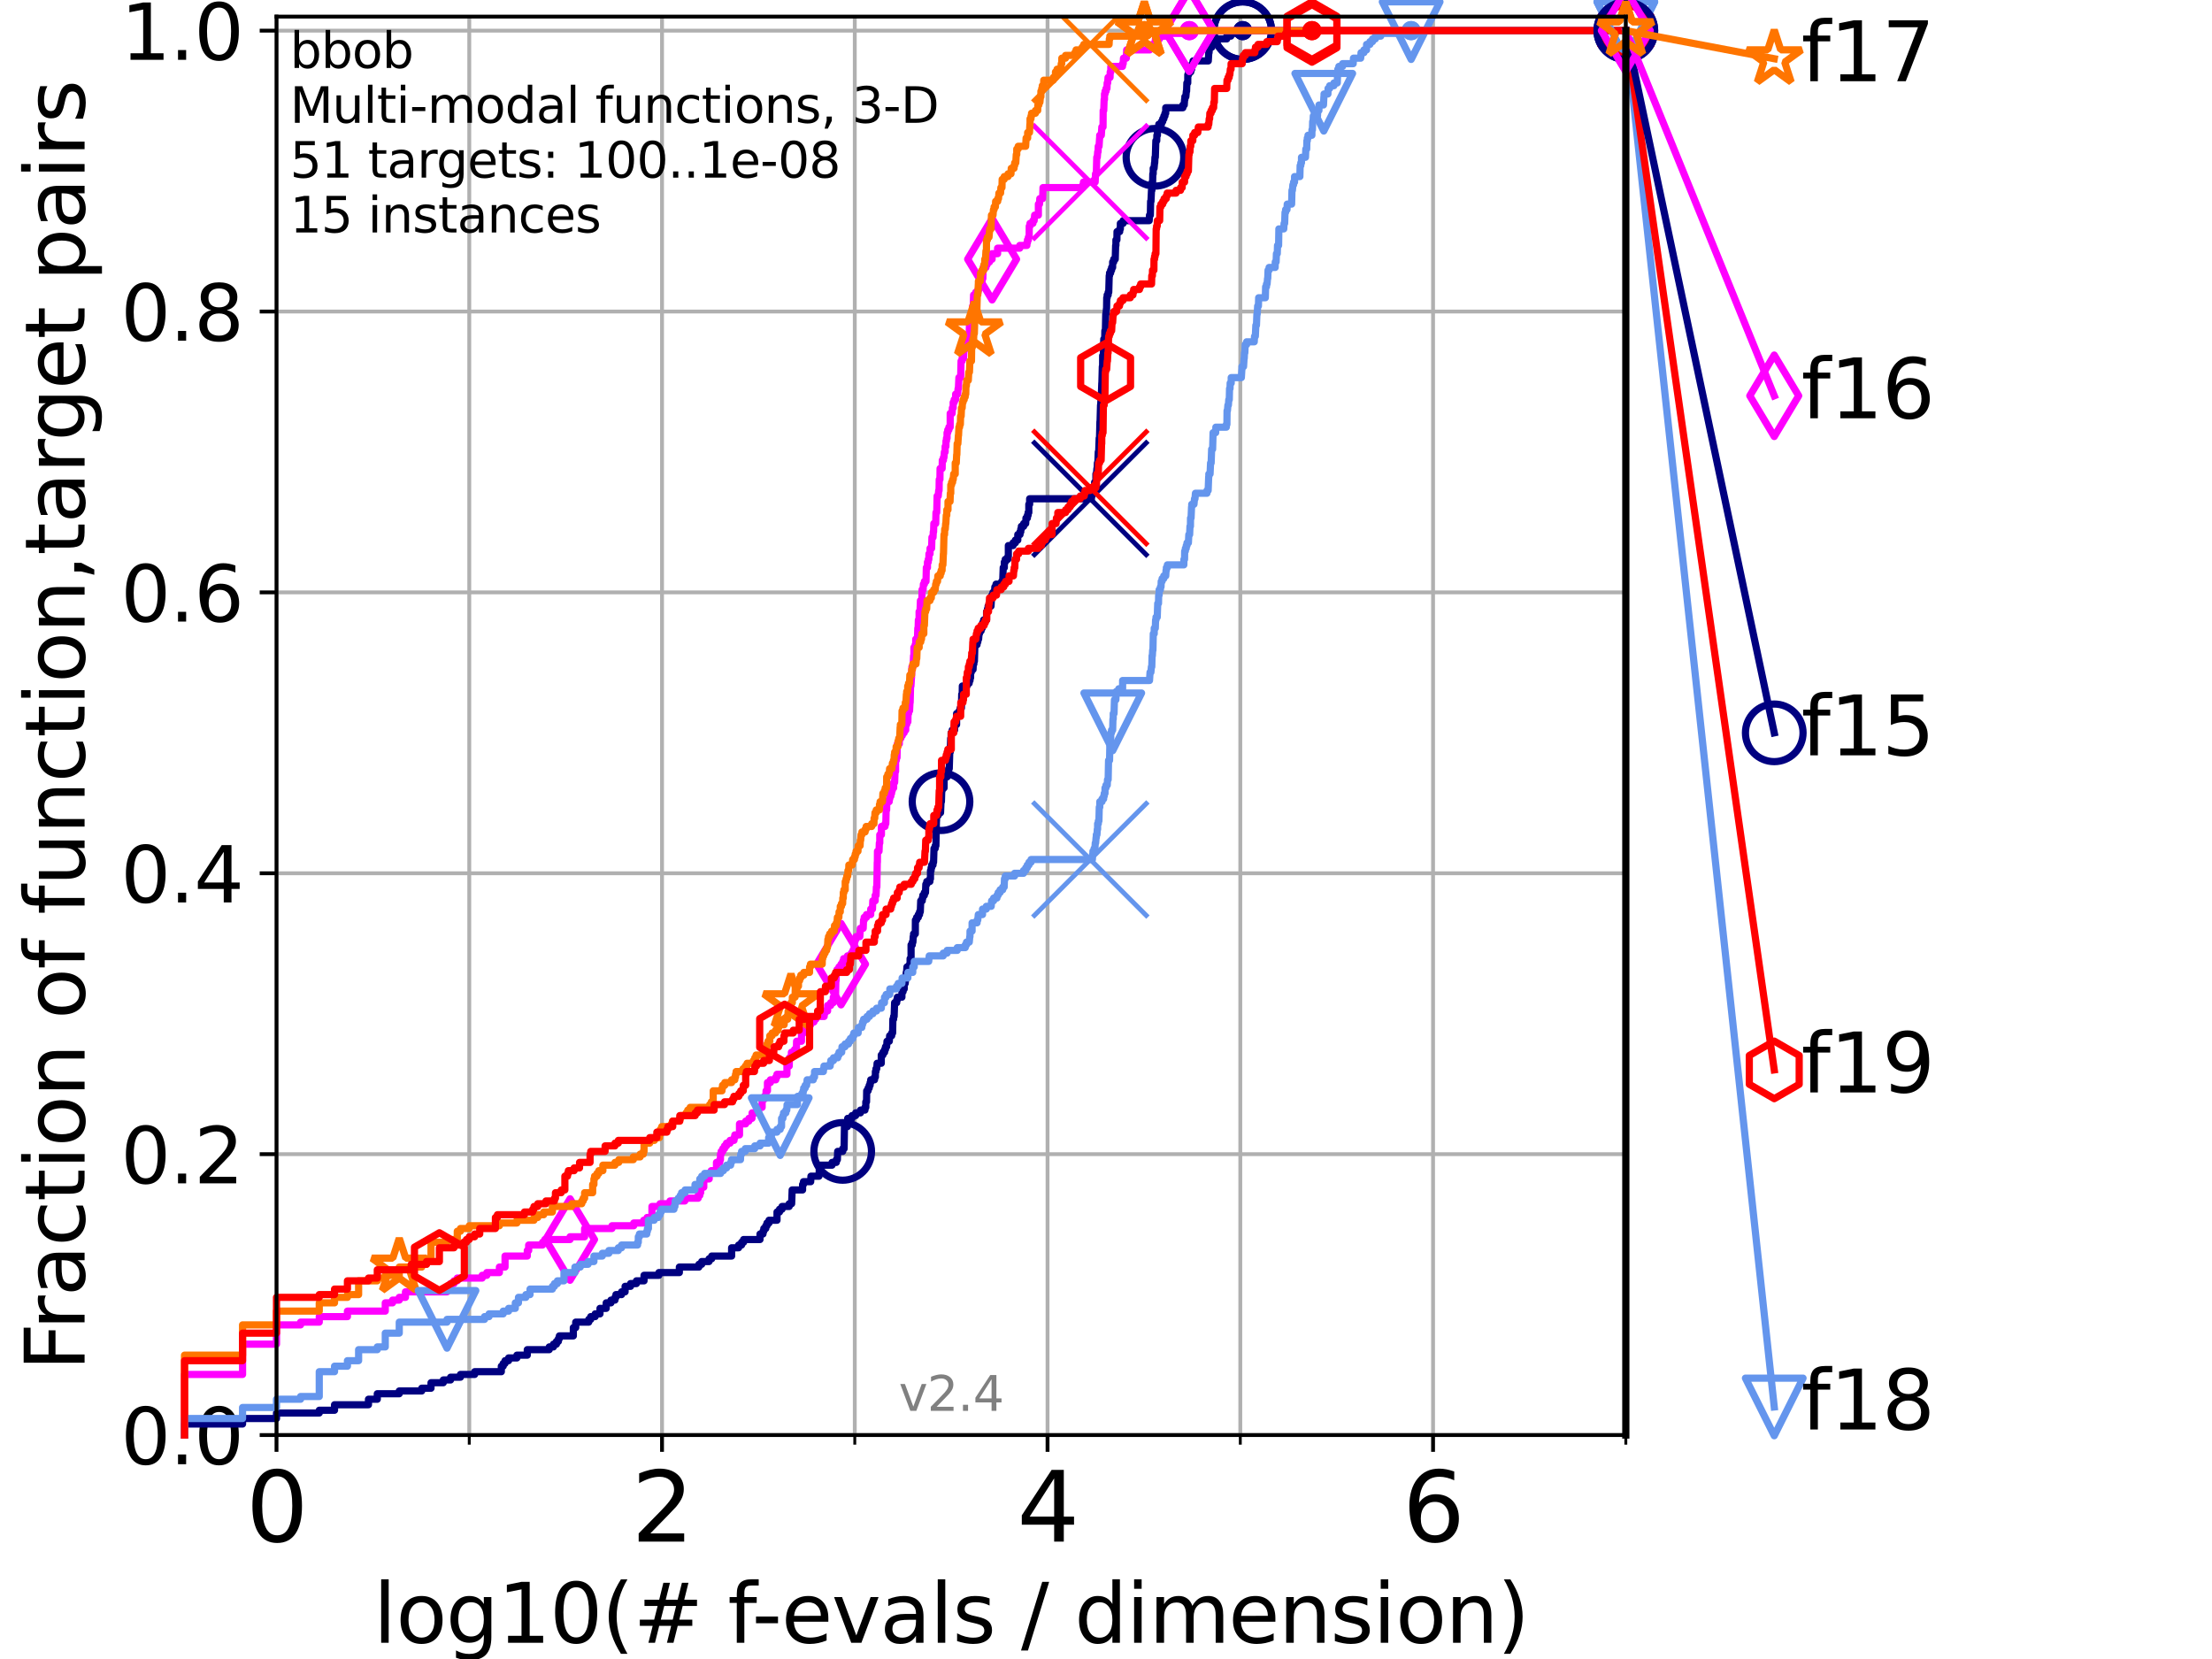 <?xml version="1.0" encoding="utf-8" standalone="no"?>
<!DOCTYPE svg PUBLIC "-//W3C//DTD SVG 1.1//EN"
  "http://www.w3.org/Graphics/SVG/1.1/DTD/svg11.dtd">
<svg height="345.6pt" version="1.1" viewBox="0 0 460.8 345.6" width="460.8pt" xmlns="http://www.w3.org/2000/svg" xmlns:xlink="http://www.w3.org/1999/xlink">
 <defs>
  <style type="text/css">*{stroke-linecap:butt;stroke-linejoin:round;}</style>
 </defs>
 <g id="figure_1">
  <g id="patch_1">
   <path d="M 0 345.6 
L 460.8 345.6 
L 460.8 0 
L 0 0 
z
" style="fill:#ffffff;"/>
  </g>
  <g id="axes_1">
   <g id="patch_2">
    <path d="M 57.6 298.944 
L 338.688 298.944 
L 338.688 3.456 
L 57.6 3.456 
z
" style="fill:#ffffff;"/>
   </g>
   <g id="matplotlib.axis_1">
    <g id="xtick_1">
     <g id="line2d_1">
      <path clip-path="url(#p47305ab4f5)" d="M 57.6 298.944 
L 57.6 3.456 
" style="fill:none;stroke:#b0b0b0;stroke-linecap:square;stroke-width:0.8;"/>
     </g>
     <g id="line2d_2">
      <defs>
       <path d="M 0 0 
L 0 3.5 
" id="m11ddfec21a" style="stroke:#000000;stroke-width:0.8;"/>
      </defs>
      <g>
       <use style="stroke:#000000;stroke-width:0.8;" x="57.6" xlink:href="#m11ddfec21a" y="298.944"/>
      </g>
     </g>
     <g id="text_1">
      <!-- 0 -->
      <g transform="translate(51.237 321.141)scale(0.2 -0.2)">
       <defs>
        <path d="M 2034 4250 
Q 1547 4250 1301 3770 
Q 1056 3291 1056 2328 
Q 1056 1369 1301 889 
Q 1547 409 2034 409 
Q 2525 409 2770 889 
Q 3016 1369 3016 2328 
Q 3016 3291 2770 3770 
Q 2525 4250 2034 4250 
z
M 2034 4750 
Q 2819 4750 3233 4129 
Q 3647 3509 3647 2328 
Q 3647 1150 3233 529 
Q 2819 -91 2034 -91 
Q 1250 -91 836 529 
Q 422 1150 422 2328 
Q 422 3509 836 4129 
Q 1250 4750 2034 4750 
z
" id="DejaVuSans-30" transform="scale(0.016)"/>
       </defs>
       <use xlink:href="#DejaVuSans-30"/>
      </g>
     </g>
    </g>
    <g id="xtick_2">
     <g id="line2d_3">
      <path clip-path="url(#p47305ab4f5)" d="M 137.911 298.944 
L 137.911 3.456 
" style="fill:none;stroke:#b0b0b0;stroke-linecap:square;stroke-width:0.8;"/>
     </g>
     <g id="line2d_4">
      <g>
       <use style="stroke:#000000;stroke-width:0.8;" x="137.911" xlink:href="#m11ddfec21a" y="298.944"/>
      </g>
     </g>
     <g id="text_2">
      <!-- 2 -->
      <g transform="translate(131.548 321.141)scale(0.2 -0.2)">
       <defs>
        <path d="M 1228 531 
L 3431 531 
L 3431 0 
L 469 0 
L 469 531 
Q 828 903 1448 1529 
Q 2069 2156 2228 2338 
Q 2531 2678 2651 2914 
Q 2772 3150 2772 3378 
Q 2772 3750 2511 3984 
Q 2250 4219 1831 4219 
Q 1534 4219 1204 4116 
Q 875 4013 500 3803 
L 500 4441 
Q 881 4594 1212 4672 
Q 1544 4750 1819 4750 
Q 2544 4750 2975 4387 
Q 3406 4025 3406 3419 
Q 3406 3131 3298 2873 
Q 3191 2616 2906 2266 
Q 2828 2175 2409 1742 
Q 1991 1309 1228 531 
z
" id="DejaVuSans-32" transform="scale(0.016)"/>
       </defs>
       <use xlink:href="#DejaVuSans-32"/>
      </g>
     </g>
    </g>
    <g id="xtick_3">
     <g id="line2d_5">
      <path clip-path="url(#p47305ab4f5)" d="M 218.222 298.944 
L 218.222 3.456 
" style="fill:none;stroke:#b0b0b0;stroke-linecap:square;stroke-width:0.8;"/>
     </g>
     <g id="line2d_6">
      <g>
       <use style="stroke:#000000;stroke-width:0.8;" x="218.222" xlink:href="#m11ddfec21a" y="298.944"/>
      </g>
     </g>
     <g id="text_3">
      <!-- 4 -->
      <g transform="translate(211.859 321.141)scale(0.2 -0.2)">
       <defs>
        <path d="M 2419 4116 
L 825 1625 
L 2419 1625 
L 2419 4116 
z
M 2253 4666 
L 3047 4666 
L 3047 1625 
L 3713 1625 
L 3713 1100 
L 3047 1100 
L 3047 0 
L 2419 0 
L 2419 1100 
L 313 1100 
L 313 1709 
L 2253 4666 
z
" id="DejaVuSans-34" transform="scale(0.016)"/>
       </defs>
       <use xlink:href="#DejaVuSans-34"/>
      </g>
     </g>
    </g>
    <g id="xtick_4">
     <g id="line2d_7">
      <path clip-path="url(#p47305ab4f5)" d="M 298.533 298.944 
L 298.533 3.456 
" style="fill:none;stroke:#b0b0b0;stroke-linecap:square;stroke-width:0.8;"/>
     </g>
     <g id="line2d_8">
      <g>
       <use style="stroke:#000000;stroke-width:0.8;" x="298.533" xlink:href="#m11ddfec21a" y="298.944"/>
      </g>
     </g>
     <g id="text_4">
      <!-- 6 -->
      <g transform="translate(292.17 321.141)scale(0.2 -0.2)">
       <defs>
        <path d="M 2113 2584 
Q 1688 2584 1439 2293 
Q 1191 2003 1191 1497 
Q 1191 994 1439 701 
Q 1688 409 2113 409 
Q 2538 409 2786 701 
Q 3034 994 3034 1497 
Q 3034 2003 2786 2293 
Q 2538 2584 2113 2584 
z
M 3366 4563 
L 3366 3988 
Q 3128 4100 2886 4159 
Q 2644 4219 2406 4219 
Q 1781 4219 1451 3797 
Q 1122 3375 1075 2522 
Q 1259 2794 1537 2939 
Q 1816 3084 2150 3084 
Q 2853 3084 3261 2657 
Q 3669 2231 3669 1497 
Q 3669 778 3244 343 
Q 2819 -91 2113 -91 
Q 1303 -91 875 529 
Q 447 1150 447 2328 
Q 447 3434 972 4092 
Q 1497 4750 2381 4750 
Q 2619 4750 2861 4703 
Q 3103 4656 3366 4563 
z
" id="DejaVuSans-36" transform="scale(0.016)"/>
       </defs>
       <use xlink:href="#DejaVuSans-36"/>
      </g>
     </g>
    </g>
    <g id="xtick_5">
     <g id="line2d_9">
      <path clip-path="url(#p47305ab4f5)" d="M 97.755 298.944 
L 97.755 3.456 
" style="fill:none;stroke:#b0b0b0;stroke-linecap:square;stroke-width:0.8;"/>
     </g>
     <g id="line2d_10">
      <defs>
       <path d="M 0 0 
L 0 2 
" id="m87eecd1bf4" style="stroke:#000000;stroke-width:0.6;"/>
      </defs>
      <g>
       <use style="stroke:#000000;stroke-width:0.6;" x="97.755" xlink:href="#m87eecd1bf4" y="298.944"/>
      </g>
     </g>
    </g>
    <g id="xtick_6">
     <g id="line2d_11">
      <path clip-path="url(#p47305ab4f5)" d="M 178.066 298.944 
L 178.066 3.456 
" style="fill:none;stroke:#b0b0b0;stroke-linecap:square;stroke-width:0.8;"/>
     </g>
     <g id="line2d_12">
      <g>
       <use style="stroke:#000000;stroke-width:0.6;" x="178.066" xlink:href="#m87eecd1bf4" y="298.944"/>
      </g>
     </g>
    </g>
    <g id="xtick_7">
     <g id="line2d_13">
      <path clip-path="url(#p47305ab4f5)" d="M 258.377 298.944 
L 258.377 3.456 
" style="fill:none;stroke:#b0b0b0;stroke-linecap:square;stroke-width:0.8;"/>
     </g>
     <g id="line2d_14">
      <g>
       <use style="stroke:#000000;stroke-width:0.6;" x="258.377" xlink:href="#m87eecd1bf4" y="298.944"/>
      </g>
     </g>
    </g>
    <g id="xtick_8">
     <g id="line2d_15">
      <path clip-path="url(#p47305ab4f5)" d="M 338.688 298.944 
L 338.688 3.456 
" style="fill:none;stroke:#b0b0b0;stroke-linecap:square;stroke-width:0.8;"/>
     </g>
     <g id="line2d_16">
      <g>
       <use style="stroke:#000000;stroke-width:0.6;" x="338.688" xlink:href="#m87eecd1bf4" y="298.944"/>
      </g>
     </g>
    </g>
    <g id="text_5">
     <!-- log10(# f-evals / dimension) -->
     <g transform="translate(77.764 342.218)scale(0.17 -0.17)">
      <defs>
       <path d="M 603 4863 
L 1178 4863 
L 1178 0 
L 603 0 
L 603 4863 
z
" id="DejaVuSans-6c" transform="scale(0.016)"/>
       <path d="M 1959 3097 
Q 1497 3097 1228 2736 
Q 959 2375 959 1747 
Q 959 1119 1226 758 
Q 1494 397 1959 397 
Q 2419 397 2687 759 
Q 2956 1122 2956 1747 
Q 2956 2369 2687 2733 
Q 2419 3097 1959 3097 
z
M 1959 3584 
Q 2709 3584 3137 3096 
Q 3566 2609 3566 1747 
Q 3566 888 3137 398 
Q 2709 -91 1959 -91 
Q 1206 -91 779 398 
Q 353 888 353 1747 
Q 353 2609 779 3096 
Q 1206 3584 1959 3584 
z
" id="DejaVuSans-6f" transform="scale(0.016)"/>
       <path d="M 2906 1791 
Q 2906 2416 2648 2759 
Q 2391 3103 1925 3103 
Q 1463 3103 1205 2759 
Q 947 2416 947 1791 
Q 947 1169 1205 825 
Q 1463 481 1925 481 
Q 2391 481 2648 825 
Q 2906 1169 2906 1791 
z
M 3481 434 
Q 3481 -459 3084 -895 
Q 2688 -1331 1869 -1331 
Q 1566 -1331 1297 -1286 
Q 1028 -1241 775 -1147 
L 775 -588 
Q 1028 -725 1275 -790 
Q 1522 -856 1778 -856 
Q 2344 -856 2625 -561 
Q 2906 -266 2906 331 
L 2906 616 
Q 2728 306 2450 153 
Q 2172 0 1784 0 
Q 1141 0 747 490 
Q 353 981 353 1791 
Q 353 2603 747 3093 
Q 1141 3584 1784 3584 
Q 2172 3584 2450 3431 
Q 2728 3278 2906 2969 
L 2906 3500 
L 3481 3500 
L 3481 434 
z
" id="DejaVuSans-67" transform="scale(0.016)"/>
       <path d="M 794 531 
L 1825 531 
L 1825 4091 
L 703 3866 
L 703 4441 
L 1819 4666 
L 2450 4666 
L 2450 531 
L 3481 531 
L 3481 0 
L 794 0 
L 794 531 
z
" id="DejaVuSans-31" transform="scale(0.016)"/>
       <path d="M 1984 4856 
Q 1566 4138 1362 3434 
Q 1159 2731 1159 2009 
Q 1159 1288 1364 580 
Q 1569 -128 1984 -844 
L 1484 -844 
Q 1016 -109 783 600 
Q 550 1309 550 2009 
Q 550 2706 781 3412 
Q 1013 4119 1484 4856 
L 1984 4856 
z
" id="DejaVuSans-28" transform="scale(0.016)"/>
       <path d="M 3272 2816 
L 2363 2816 
L 2100 1772 
L 3016 1772 
L 3272 2816 
z
M 2803 4594 
L 2478 3297 
L 3391 3297 
L 3719 4594 
L 4219 4594 
L 3897 3297 
L 4872 3297 
L 4872 2816 
L 3775 2816 
L 3519 1772 
L 4513 1772 
L 4513 1294 
L 3397 1294 
L 3072 0 
L 2572 0 
L 2894 1294 
L 1978 1294 
L 1656 0 
L 1153 0 
L 1478 1294 
L 494 1294 
L 494 1772 
L 1594 1772 
L 1856 2816 
L 850 2816 
L 850 3297 
L 1978 3297 
L 2297 4594 
L 2803 4594 
z
" id="DejaVuSans-23" transform="scale(0.016)"/>
       <path id="DejaVuSans-20" transform="scale(0.016)"/>
       <path d="M 2375 4863 
L 2375 4384 
L 1825 4384 
Q 1516 4384 1395 4259 
Q 1275 4134 1275 3809 
L 1275 3500 
L 2222 3500 
L 2222 3053 
L 1275 3053 
L 1275 0 
L 697 0 
L 697 3053 
L 147 3053 
L 147 3500 
L 697 3500 
L 697 3744 
Q 697 4328 969 4595 
Q 1241 4863 1831 4863 
L 2375 4863 
z
" id="DejaVuSans-66" transform="scale(0.016)"/>
       <path d="M 313 2009 
L 1997 2009 
L 1997 1497 
L 313 1497 
L 313 2009 
z
" id="DejaVuSans-2d" transform="scale(0.016)"/>
       <path d="M 3597 1894 
L 3597 1613 
L 953 1613 
Q 991 1019 1311 708 
Q 1631 397 2203 397 
Q 2534 397 2845 478 
Q 3156 559 3463 722 
L 3463 178 
Q 3153 47 2828 -22 
Q 2503 -91 2169 -91 
Q 1331 -91 842 396 
Q 353 884 353 1716 
Q 353 2575 817 3079 
Q 1281 3584 2069 3584 
Q 2775 3584 3186 3129 
Q 3597 2675 3597 1894 
z
M 3022 2063 
Q 3016 2534 2758 2815 
Q 2500 3097 2075 3097 
Q 1594 3097 1305 2825 
Q 1016 2553 972 2059 
L 3022 2063 
z
" id="DejaVuSans-65" transform="scale(0.016)"/>
       <path d="M 191 3500 
L 800 3500 
L 1894 563 
L 2988 3500 
L 3597 3500 
L 2284 0 
L 1503 0 
L 191 3500 
z
" id="DejaVuSans-76" transform="scale(0.016)"/>
       <path d="M 2194 1759 
Q 1497 1759 1228 1600 
Q 959 1441 959 1056 
Q 959 750 1161 570 
Q 1363 391 1709 391 
Q 2188 391 2477 730 
Q 2766 1069 2766 1631 
L 2766 1759 
L 2194 1759 
z
M 3341 1997 
L 3341 0 
L 2766 0 
L 2766 531 
Q 2569 213 2275 61 
Q 1981 -91 1556 -91 
Q 1019 -91 701 211 
Q 384 513 384 1019 
Q 384 1609 779 1909 
Q 1175 2209 1959 2209 
L 2766 2209 
L 2766 2266 
Q 2766 2663 2505 2880 
Q 2244 3097 1772 3097 
Q 1472 3097 1187 3025 
Q 903 2953 641 2809 
L 641 3341 
Q 956 3463 1253 3523 
Q 1550 3584 1831 3584 
Q 2591 3584 2966 3190 
Q 3341 2797 3341 1997 
z
" id="DejaVuSans-61" transform="scale(0.016)"/>
       <path d="M 2834 3397 
L 2834 2853 
Q 2591 2978 2328 3040 
Q 2066 3103 1784 3103 
Q 1356 3103 1142 2972 
Q 928 2841 928 2578 
Q 928 2378 1081 2264 
Q 1234 2150 1697 2047 
L 1894 2003 
Q 2506 1872 2764 1633 
Q 3022 1394 3022 966 
Q 3022 478 2636 193 
Q 2250 -91 1575 -91 
Q 1294 -91 989 -36 
Q 684 19 347 128 
L 347 722 
Q 666 556 975 473 
Q 1284 391 1588 391 
Q 1994 391 2212 530 
Q 2431 669 2431 922 
Q 2431 1156 2273 1281 
Q 2116 1406 1581 1522 
L 1381 1569 
Q 847 1681 609 1914 
Q 372 2147 372 2553 
Q 372 3047 722 3315 
Q 1072 3584 1716 3584 
Q 2034 3584 2315 3537 
Q 2597 3491 2834 3397 
z
" id="DejaVuSans-73" transform="scale(0.016)"/>
       <path d="M 1625 4666 
L 2156 4666 
L 531 -594 
L 0 -594 
L 1625 4666 
z
" id="DejaVuSans-2f" transform="scale(0.016)"/>
       <path d="M 2906 2969 
L 2906 4863 
L 3481 4863 
L 3481 0 
L 2906 0 
L 2906 525 
Q 2725 213 2448 61 
Q 2172 -91 1784 -91 
Q 1150 -91 751 415 
Q 353 922 353 1747 
Q 353 2572 751 3078 
Q 1150 3584 1784 3584 
Q 2172 3584 2448 3432 
Q 2725 3281 2906 2969 
z
M 947 1747 
Q 947 1113 1208 752 
Q 1469 391 1925 391 
Q 2381 391 2643 752 
Q 2906 1113 2906 1747 
Q 2906 2381 2643 2742 
Q 2381 3103 1925 3103 
Q 1469 3103 1208 2742 
Q 947 2381 947 1747 
z
" id="DejaVuSans-64" transform="scale(0.016)"/>
       <path d="M 603 3500 
L 1178 3500 
L 1178 0 
L 603 0 
L 603 3500 
z
M 603 4863 
L 1178 4863 
L 1178 4134 
L 603 4134 
L 603 4863 
z
" id="DejaVuSans-69" transform="scale(0.016)"/>
       <path d="M 3328 2828 
Q 3544 3216 3844 3400 
Q 4144 3584 4550 3584 
Q 5097 3584 5394 3201 
Q 5691 2819 5691 2113 
L 5691 0 
L 5113 0 
L 5113 2094 
Q 5113 2597 4934 2840 
Q 4756 3084 4391 3084 
Q 3944 3084 3684 2787 
Q 3425 2491 3425 1978 
L 3425 0 
L 2847 0 
L 2847 2094 
Q 2847 2600 2669 2842 
Q 2491 3084 2119 3084 
Q 1678 3084 1418 2786 
Q 1159 2488 1159 1978 
L 1159 0 
L 581 0 
L 581 3500 
L 1159 3500 
L 1159 2956 
Q 1356 3278 1631 3431 
Q 1906 3584 2284 3584 
Q 2666 3584 2933 3390 
Q 3200 3197 3328 2828 
z
" id="DejaVuSans-6d" transform="scale(0.016)"/>
       <path d="M 3513 2113 
L 3513 0 
L 2938 0 
L 2938 2094 
Q 2938 2591 2744 2837 
Q 2550 3084 2163 3084 
Q 1697 3084 1428 2787 
Q 1159 2491 1159 1978 
L 1159 0 
L 581 0 
L 581 3500 
L 1159 3500 
L 1159 2956 
Q 1366 3272 1645 3428 
Q 1925 3584 2291 3584 
Q 2894 3584 3203 3211 
Q 3513 2838 3513 2113 
z
" id="DejaVuSans-6e" transform="scale(0.016)"/>
       <path d="M 513 4856 
L 1013 4856 
Q 1481 4119 1714 3412 
Q 1947 2706 1947 2009 
Q 1947 1309 1714 600 
Q 1481 -109 1013 -844 
L 513 -844 
Q 928 -128 1133 580 
Q 1338 1288 1338 2009 
Q 1338 2731 1133 3434 
Q 928 4138 513 4856 
z
" id="DejaVuSans-29" transform="scale(0.016)"/>
      </defs>
      <use xlink:href="#DejaVuSans-6c"/>
      <use x="27.783" xlink:href="#DejaVuSans-6f"/>
      <use x="88.965" xlink:href="#DejaVuSans-67"/>
      <use x="152.441" xlink:href="#DejaVuSans-31"/>
      <use x="216.064" xlink:href="#DejaVuSans-30"/>
      <use x="279.688" xlink:href="#DejaVuSans-28"/>
      <use x="318.701" xlink:href="#DejaVuSans-23"/>
      <use x="402.49" xlink:href="#DejaVuSans-20"/>
      <use x="434.277" xlink:href="#DejaVuSans-66"/>
      <use x="463.982" xlink:href="#DejaVuSans-2d"/>
      <use x="500.066" xlink:href="#DejaVuSans-65"/>
      <use x="561.59" xlink:href="#DejaVuSans-76"/>
      <use x="620.77" xlink:href="#DejaVuSans-61"/>
      <use x="682.049" xlink:href="#DejaVuSans-6c"/>
      <use x="709.832" xlink:href="#DejaVuSans-73"/>
      <use x="761.932" xlink:href="#DejaVuSans-20"/>
      <use x="793.719" xlink:href="#DejaVuSans-2f"/>
      <use x="827.41" xlink:href="#DejaVuSans-20"/>
      <use x="859.197" xlink:href="#DejaVuSans-64"/>
      <use x="922.674" xlink:href="#DejaVuSans-69"/>
      <use x="950.457" xlink:href="#DejaVuSans-6d"/>
      <use x="1047.869" xlink:href="#DejaVuSans-65"/>
      <use x="1109.393" xlink:href="#DejaVuSans-6e"/>
      <use x="1172.771" xlink:href="#DejaVuSans-73"/>
      <use x="1224.871" xlink:href="#DejaVuSans-69"/>
      <use x="1252.654" xlink:href="#DejaVuSans-6f"/>
      <use x="1313.836" xlink:href="#DejaVuSans-6e"/>
      <use x="1377.215" xlink:href="#DejaVuSans-29"/>
     </g>
    </g>
   </g>
   <g id="matplotlib.axis_2">
    <g id="ytick_1">
     <g id="line2d_17">
      <path clip-path="url(#p47305ab4f5)" d="M 57.6 298.944 
L 338.688 298.944 
" style="fill:none;stroke:#b0b0b0;stroke-linecap:square;stroke-width:0.8;"/>
     </g>
     <g id="line2d_18">
      <defs>
       <path d="M 0 0 
L -3.5 0 
" id="m2cfc288cee" style="stroke:#000000;stroke-width:0.8;"/>
      </defs>
      <g>
       <use style="stroke:#000000;stroke-width:0.8;" x="57.6" xlink:href="#m2cfc288cee" y="298.944"/>
      </g>
     </g>
     <g id="text_6">
      <!-- 0.0 -->
      <g transform="translate(25.155 305.023)scale(0.16 -0.16)">
       <defs>
        <path d="M 684 794 
L 1344 794 
L 1344 0 
L 684 0 
L 684 794 
z
" id="DejaVuSans-2e" transform="scale(0.016)"/>
       </defs>
       <use xlink:href="#DejaVuSans-30"/>
       <use x="63.623" xlink:href="#DejaVuSans-2e"/>
       <use x="95.41" xlink:href="#DejaVuSans-30"/>
      </g>
     </g>
    </g>
    <g id="ytick_2">
     <g id="line2d_19">
      <path clip-path="url(#p47305ab4f5)" d="M 57.6 240.432 
L 338.688 240.432 
" style="fill:none;stroke:#b0b0b0;stroke-linecap:square;stroke-width:0.8;"/>
     </g>
     <g id="line2d_20">
      <g>
       <use style="stroke:#000000;stroke-width:0.8;" x="57.6" xlink:href="#m2cfc288cee" y="240.432"/>
      </g>
     </g>
     <g id="text_7">
      <!-- 0.2 -->
      <g transform="translate(25.155 246.51)scale(0.16 -0.16)">
       <use xlink:href="#DejaVuSans-30"/>
       <use x="63.623" xlink:href="#DejaVuSans-2e"/>
       <use x="95.41" xlink:href="#DejaVuSans-32"/>
      </g>
     </g>
    </g>
    <g id="ytick_3">
     <g id="line2d_21">
      <path clip-path="url(#p47305ab4f5)" d="M 57.6 181.919 
L 338.688 181.919 
" style="fill:none;stroke:#b0b0b0;stroke-linecap:square;stroke-width:0.8;"/>
     </g>
     <g id="line2d_22">
      <g>
       <use style="stroke:#000000;stroke-width:0.8;" x="57.6" xlink:href="#m2cfc288cee" y="181.919"/>
      </g>
     </g>
     <g id="text_8">
      <!-- 0.4 -->
      <g transform="translate(25.155 187.998)scale(0.16 -0.16)">
       <use xlink:href="#DejaVuSans-30"/>
       <use x="63.623" xlink:href="#DejaVuSans-2e"/>
       <use x="95.41" xlink:href="#DejaVuSans-34"/>
      </g>
     </g>
    </g>
    <g id="ytick_4">
     <g id="line2d_23">
      <path clip-path="url(#p47305ab4f5)" d="M 57.6 123.407 
L 338.688 123.407 
" style="fill:none;stroke:#b0b0b0;stroke-linecap:square;stroke-width:0.8;"/>
     </g>
     <g id="line2d_24">
      <g>
       <use style="stroke:#000000;stroke-width:0.8;" x="57.6" xlink:href="#m2cfc288cee" y="123.407"/>
      </g>
     </g>
     <g id="text_9">
      <!-- 0.6 -->
      <g transform="translate(25.155 129.485)scale(0.16 -0.16)">
       <use xlink:href="#DejaVuSans-30"/>
       <use x="63.623" xlink:href="#DejaVuSans-2e"/>
       <use x="95.41" xlink:href="#DejaVuSans-36"/>
      </g>
     </g>
    </g>
    <g id="ytick_5">
     <g id="line2d_25">
      <path clip-path="url(#p47305ab4f5)" d="M 57.6 64.894 
L 338.688 64.894 
" style="fill:none;stroke:#b0b0b0;stroke-linecap:square;stroke-width:0.8;"/>
     </g>
     <g id="line2d_26">
      <g>
       <use style="stroke:#000000;stroke-width:0.8;" x="57.6" xlink:href="#m2cfc288cee" y="64.894"/>
      </g>
     </g>
     <g id="text_10">
      <!-- 0.8 -->
      <g transform="translate(25.155 70.973)scale(0.16 -0.16)">
       <defs>
        <path d="M 2034 2216 
Q 1584 2216 1326 1975 
Q 1069 1734 1069 1313 
Q 1069 891 1326 650 
Q 1584 409 2034 409 
Q 2484 409 2743 651 
Q 3003 894 3003 1313 
Q 3003 1734 2745 1975 
Q 2488 2216 2034 2216 
z
M 1403 2484 
Q 997 2584 770 2862 
Q 544 3141 544 3541 
Q 544 4100 942 4425 
Q 1341 4750 2034 4750 
Q 2731 4750 3128 4425 
Q 3525 4100 3525 3541 
Q 3525 3141 3298 2862 
Q 3072 2584 2669 2484 
Q 3125 2378 3379 2068 
Q 3634 1759 3634 1313 
Q 3634 634 3220 271 
Q 2806 -91 2034 -91 
Q 1263 -91 848 271 
Q 434 634 434 1313 
Q 434 1759 690 2068 
Q 947 2378 1403 2484 
z
M 1172 3481 
Q 1172 3119 1398 2916 
Q 1625 2713 2034 2713 
Q 2441 2713 2670 2916 
Q 2900 3119 2900 3481 
Q 2900 3844 2670 4047 
Q 2441 4250 2034 4250 
Q 1625 4250 1398 4047 
Q 1172 3844 1172 3481 
z
" id="DejaVuSans-38" transform="scale(0.016)"/>
       </defs>
       <use xlink:href="#DejaVuSans-30"/>
       <use x="63.623" xlink:href="#DejaVuSans-2e"/>
       <use x="95.41" xlink:href="#DejaVuSans-38"/>
      </g>
     </g>
    </g>
    <g id="ytick_6">
     <g id="line2d_27">
      <path clip-path="url(#p47305ab4f5)" d="M 57.6 6.382 
L 338.688 6.382 
" style="fill:none;stroke:#b0b0b0;stroke-linecap:square;stroke-width:0.8;"/>
     </g>
     <g id="line2d_28">
      <g>
       <use style="stroke:#000000;stroke-width:0.8;" x="57.6" xlink:href="#m2cfc288cee" y="6.382"/>
      </g>
     </g>
     <g id="text_11">
      <!-- 1.0 -->
      <g transform="translate(25.155 12.46)scale(0.16 -0.16)">
       <use xlink:href="#DejaVuSans-31"/>
       <use x="63.623" xlink:href="#DejaVuSans-2e"/>
       <use x="95.41" xlink:href="#DejaVuSans-30"/>
      </g>
     </g>
    </g>
    <g id="text_12">
     <!-- Fraction of function,target pairs -->
     <g transform="translate(17.62 285.585)rotate(-90)scale(0.17 -0.17)">
      <defs>
       <path d="M 628 4666 
L 3309 4666 
L 3309 4134 
L 1259 4134 
L 1259 2759 
L 3109 2759 
L 3109 2228 
L 1259 2228 
L 1259 0 
L 628 0 
L 628 4666 
z
" id="DejaVuSans-46" transform="scale(0.016)"/>
       <path d="M 2631 2963 
Q 2534 3019 2420 3045 
Q 2306 3072 2169 3072 
Q 1681 3072 1420 2755 
Q 1159 2438 1159 1844 
L 1159 0 
L 581 0 
L 581 3500 
L 1159 3500 
L 1159 2956 
Q 1341 3275 1631 3429 
Q 1922 3584 2338 3584 
Q 2397 3584 2469 3576 
Q 2541 3569 2628 3553 
L 2631 2963 
z
" id="DejaVuSans-72" transform="scale(0.016)"/>
       <path d="M 3122 3366 
L 3122 2828 
Q 2878 2963 2633 3030 
Q 2388 3097 2138 3097 
Q 1578 3097 1268 2742 
Q 959 2388 959 1747 
Q 959 1106 1268 751 
Q 1578 397 2138 397 
Q 2388 397 2633 464 
Q 2878 531 3122 666 
L 3122 134 
Q 2881 22 2623 -34 
Q 2366 -91 2075 -91 
Q 1284 -91 818 406 
Q 353 903 353 1747 
Q 353 2603 823 3093 
Q 1294 3584 2113 3584 
Q 2378 3584 2631 3529 
Q 2884 3475 3122 3366 
z
" id="DejaVuSans-63" transform="scale(0.016)"/>
       <path d="M 1172 4494 
L 1172 3500 
L 2356 3500 
L 2356 3053 
L 1172 3053 
L 1172 1153 
Q 1172 725 1289 603 
Q 1406 481 1766 481 
L 2356 481 
L 2356 0 
L 1766 0 
Q 1100 0 847 248 
Q 594 497 594 1153 
L 594 3053 
L 172 3053 
L 172 3500 
L 594 3500 
L 594 4494 
L 1172 4494 
z
" id="DejaVuSans-74" transform="scale(0.016)"/>
       <path d="M 544 1381 
L 544 3500 
L 1119 3500 
L 1119 1403 
Q 1119 906 1312 657 
Q 1506 409 1894 409 
Q 2359 409 2629 706 
Q 2900 1003 2900 1516 
L 2900 3500 
L 3475 3500 
L 3475 0 
L 2900 0 
L 2900 538 
Q 2691 219 2414 64 
Q 2138 -91 1772 -91 
Q 1169 -91 856 284 
Q 544 659 544 1381 
z
M 1991 3584 
L 1991 3584 
z
" id="DejaVuSans-75" transform="scale(0.016)"/>
       <path d="M 750 794 
L 1409 794 
L 1409 256 
L 897 -744 
L 494 -744 
L 750 256 
L 750 794 
z
" id="DejaVuSans-2c" transform="scale(0.016)"/>
       <path d="M 1159 525 
L 1159 -1331 
L 581 -1331 
L 581 3500 
L 1159 3500 
L 1159 2969 
Q 1341 3281 1617 3432 
Q 1894 3584 2278 3584 
Q 2916 3584 3314 3078 
Q 3713 2572 3713 1747 
Q 3713 922 3314 415 
Q 2916 -91 2278 -91 
Q 1894 -91 1617 61 
Q 1341 213 1159 525 
z
M 3116 1747 
Q 3116 2381 2855 2742 
Q 2594 3103 2138 3103 
Q 1681 3103 1420 2742 
Q 1159 2381 1159 1747 
Q 1159 1113 1420 752 
Q 1681 391 2138 391 
Q 2594 391 2855 752 
Q 3116 1113 3116 1747 
z
" id="DejaVuSans-70" transform="scale(0.016)"/>
      </defs>
      <use xlink:href="#DejaVuSans-46"/>
      <use x="50.27" xlink:href="#DejaVuSans-72"/>
      <use x="91.383" xlink:href="#DejaVuSans-61"/>
      <use x="152.662" xlink:href="#DejaVuSans-63"/>
      <use x="207.643" xlink:href="#DejaVuSans-74"/>
      <use x="246.852" xlink:href="#DejaVuSans-69"/>
      <use x="274.635" xlink:href="#DejaVuSans-6f"/>
      <use x="335.816" xlink:href="#DejaVuSans-6e"/>
      <use x="399.195" xlink:href="#DejaVuSans-20"/>
      <use x="430.982" xlink:href="#DejaVuSans-6f"/>
      <use x="492.164" xlink:href="#DejaVuSans-66"/>
      <use x="527.369" xlink:href="#DejaVuSans-20"/>
      <use x="559.156" xlink:href="#DejaVuSans-66"/>
      <use x="594.361" xlink:href="#DejaVuSans-75"/>
      <use x="657.74" xlink:href="#DejaVuSans-6e"/>
      <use x="721.119" xlink:href="#DejaVuSans-63"/>
      <use x="776.1" xlink:href="#DejaVuSans-74"/>
      <use x="815.309" xlink:href="#DejaVuSans-69"/>
      <use x="843.092" xlink:href="#DejaVuSans-6f"/>
      <use x="904.273" xlink:href="#DejaVuSans-6e"/>
      <use x="967.652" xlink:href="#DejaVuSans-2c"/>
      <use x="999.439" xlink:href="#DejaVuSans-74"/>
      <use x="1038.648" xlink:href="#DejaVuSans-61"/>
      <use x="1099.928" xlink:href="#DejaVuSans-72"/>
      <use x="1139.291" xlink:href="#DejaVuSans-67"/>
      <use x="1202.768" xlink:href="#DejaVuSans-65"/>
      <use x="1264.291" xlink:href="#DejaVuSans-74"/>
      <use x="1303.5" xlink:href="#DejaVuSans-20"/>
      <use x="1335.287" xlink:href="#DejaVuSans-70"/>
      <use x="1398.764" xlink:href="#DejaVuSans-61"/>
      <use x="1460.043" xlink:href="#DejaVuSans-69"/>
      <use x="1487.826" xlink:href="#DejaVuSans-72"/>
      <use x="1528.939" xlink:href="#DejaVuSans-73"/>
     </g>
    </g>
   </g>
   <g id="line2d_29">
    <defs>
     <path d="M 0 1.5 
C 0.398 1.5 0.779 1.342 1.061 1.061 
C 1.342 0.779 1.5 0.398 1.5 0 
C 1.5 -0.398 1.342 -0.779 1.061 -1.061 
C 0.779 -1.342 0.398 -1.5 0 -1.5 
C -0.398 -1.5 -0.779 -1.342 -1.061 -1.061 
C -1.342 -0.779 -1.5 -0.398 -1.5 0 
C -1.5 0.398 -1.342 0.779 -1.061 1.061 
C -0.779 1.342 -0.398 1.5 0 1.5 
z
" id="m5fc8eb966e" style="stroke:#000080;"/>
    </defs>
    <g>
     <use style="fill:#000080;stroke:#000080;" x="258.877" xlink:href="#m5fc8eb966e" y="6.382"/>
     <use style="fill:#000080;stroke:#000080;" x="258.877" xlink:href="#m5fc8eb966e" y="6.382"/>
    </g>
   </g>
   <g id="line2d_30">
    <path d="M 38.441 298.944 
L 38.441 296.649 
L 50.529 296.649 
L 50.529 295.502 
L 57.6 295.502 
L 57.6 294.355 
L 66.508 294.355 
L 66.508 293.781 
L 69.688 293.781 
L 69.688 292.634 
L 76.759 292.634 
L 76.759 291.487 
L 78.596 291.487 
L 78.596 290.339 
L 83.172 290.339 
L 83.172 289.766 
L 87.85 289.766 
L 87.85 289.192 
L 89.79 289.192 
L 89.79 288.045 
L 92.347 288.045 
L 92.347 287.471 
L 93.864 287.471 
L 93.864 286.897 
L 95.918 286.897 
L 95.918 286.324 
L 98.881 286.324 
L 98.881 285.75 
L 104.435 285.75 
L 104.435 284.603 
L 104.826 284.603 
L 104.826 284.029 
L 105.21 284.029 
L 105.21 283.455 
L 105.952 283.455 
L 105.952 282.882 
L 107.68 282.882 
L 107.68 282.308 
L 109.843 282.308 
L 109.843 281.161 
L 114.419 281.161 
L 114.419 280.587 
L 115.291 280.587 
L 115.291 280.013 
L 115.918 280.013 
L 115.918 279.44 
L 116.323 279.44 
L 116.323 278.866 
L 116.523 278.866 
L 116.523 278.293 
L 119.436 278.293 
L 119.436 276.572 
L 119.932 276.572 
L 119.932 275.424 
L 122.643 275.424 
L 122.643 274.851 
L 123.057 274.851 
L 123.057 274.277 
L 123.985 274.277 
L 123.985 273.703 
L 124.989 273.703 
L 124.989 272.556 
L 126.282 272.556 
L 126.282 271.409 
L 127.272 271.409 
L 127.272 270.835 
L 128.108 270.835 
L 128.108 270.261 
L 128.311 270.261 
L 128.311 269.688 
L 129.48 269.688 
L 129.48 269.114 
L 130.219 269.114 
L 130.219 267.967 
L 131.355 267.967 
L 131.355 267.393 
L 132.581 267.393 
L 132.581 266.82 
L 134.164 266.82 
L 134.164 265.672 
L 137.259 265.672 
L 137.259 265.099 
L 141.521 265.099 
L 141.521 263.951 
L 145.591 263.951 
L 145.591 263.378 
L 146.18 263.378 
L 146.18 262.804 
L 147.703 262.804 
L 147.703 262.23 
L 148.258 262.23 
L 148.258 261.657 
L 152.411 261.657 
L 152.411 259.936 
L 153.867 259.936 
L 153.867 259.362 
L 154.485 259.362 
L 154.485 258.788 
L 154.906 258.788 
L 154.906 258.215 
L 158.322 258.215 
L 158.322 257.067 
L 158.942 257.067 
L 158.942 256.494 
L 159.115 256.494 
L 159.115 255.92 
L 159.524 255.92 
L 159.524 255.346 
L 159.775 255.346 
L 159.775 254.773 
L 160.201 254.773 
L 160.201 254.199 
L 161.867 254.199 
L 161.867 252.478 
L 162.389 252.478 
L 162.389 251.905 
L 162.91 251.905 
L 162.91 251.331 
L 164.397 251.331 
L 164.397 250.757 
L 164.912 250.757 
L 165.022 247.889 
L 167.191 247.889 
L 167.191 246.742 
L 167.374 246.742 
L 167.374 246.168 
L 168.884 246.168 
L 168.934 245.021 
L 170.616 245.021 
L 170.687 243.3 
L 170.811 243.3 
L 170.811 242.726 
L 173.334 242.726 
L 173.334 242.152 
L 174.218 242.152 
L 174.218 241.579 
L 174.442 241.579 
L 174.499 239.858 
L 175.551 239.858 
L 175.551 239.284 
L 175.844 239.284 
L 175.916 234.695 
L 176.536 234.695 
L 176.593 232.974 
L 177.487 232.974 
L 177.487 232.4 
L 178.251 232.4 
L 178.251 231.827 
L 179.257 231.827 
L 179.257 231.253 
L 180.187 231.253 
L 180.187 230.679 
L 180.362 230.679 
L 180.362 229.532 
L 180.514 229.532 
L 180.549 227.238 
L 180.839 227.238 
L 180.839 226.664 
L 181.071 226.664 
L 181.071 226.09 
L 181.26 226.09 
L 181.26 225.517 
L 181.386 225.517 
L 181.386 224.943 
L 182.175 224.943 
L 182.175 224.369 
L 182.358 224.369 
L 182.358 223.222 
L 182.475 223.222 
L 182.475 222.648 
L 182.637 222.648 
L 182.718 221.501 
L 183.586 221.501 
L 183.586 219.78 
L 183.922 219.78 
L 183.922 219.206 
L 184.275 219.206 
L 184.275 218.633 
L 184.462 218.633 
L 184.462 218.059 
L 184.698 218.059 
L 184.777 216.912 
L 185.261 216.912 
L 185.326 215.765 
L 185.754 215.765 
L 185.754 215.191 
L 185.948 215.191 
L 186.003 212.323 
L 186.15 212.323 
L 186.15 211.749 
L 186.263 211.749 
L 186.364 208.881 
L 186.796 208.881 
L 186.796 208.307 
L 186.936 208.307 
L 186.936 207.733 
L 187.885 207.733 
L 187.885 206.586 
L 188.125 206.586 
L 188.125 206.012 
L 188.362 206.012 
L 188.362 204.865 
L 188.573 204.865 
L 188.684 203.718 
L 188.7 203.718 
L 188.788 202.571 
L 188.851 202.571 
L 188.936 201.423 
L 189.479 201.423 
L 189.479 200.85 
L 189.59 200.85 
L 189.59 199.702 
L 189.793 199.702 
L 189.793 196.834 
L 190.049 196.834 
L 190.049 196.26 
L 190.175 196.26 
L 190.238 195.113 
L 190.311 195.113 
L 190.311 194.539 
L 190.675 194.539 
L 190.695 191.671 
L 190.952 191.671 
L 190.952 191.097 
L 191.302 191.097 
L 191.302 190.524 
L 191.556 190.524 
L 191.556 189.95 
L 191.713 189.95 
L 191.803 187.656 
L 192.123 187.656 
L 192.123 187.082 
L 192.239 187.082 
L 192.239 186.508 
L 192.561 186.508 
L 192.561 185.935 
L 192.795 185.935 
L 192.865 184.214 
L 193.063 184.214 
L 193.063 183.64 
L 193.71 183.64 
L 193.71 183.066 
L 193.833 183.066 
L 193.84 181.345 
L 193.966 181.345 
L 193.966 180.772 
L 194.085 180.772 
L 194.085 180.198 
L 194.361 180.198 
L 194.361 179.624 
L 194.48 179.624 
L 194.57 176.756 
L 194.817 176.756 
L 194.817 176.183 
L 194.965 176.183 
L 195.073 171.02 
L 195.093 171.02 
L 195.104 169.872 
L 195.45 169.872 
L 195.45 169.299 
L 195.933 169.299 
L 196.03 167.004 
L 196.113 167.004 
L 196.181 164.709 
L 196.267 164.709 
L 196.267 164.136 
L 196.664 164.136 
L 196.692 161.841 
L 197.305 161.841 
L 197.305 161.268 
L 197.61 161.268 
L 197.61 160.12 
L 197.746 160.12 
L 197.851 156.678 
L 197.952 156.678 
L 198.047 153.81 
L 198.135 153.81 
L 198.135 152.663 
L 198.365 152.663 
L 198.365 152.089 
L 198.856 152.089 
L 198.856 150.942 
L 199.274 150.942 
L 199.279 148.647 
L 199.817 148.647 
L 199.817 148.074 
L 200.021 148.074 
L 200.021 147.5 
L 200.278 147.5 
L 200.343 144.632 
L 200.448 144.632 
L 200.473 142.911 
L 201.45 142.911 
L 201.45 142.337 
L 201.893 142.337 
L 201.893 141.763 
L 202.074 141.763 
L 202.074 141.19 
L 202.191 141.19 
L 202.191 140.042 
L 202.339 140.042 
L 202.339 139.469 
L 202.704 139.469 
L 202.756 138.322 
L 202.873 138.322 
L 202.873 137.748 
L 202.985 137.748 
L 203.088 134.306 
L 203.533 134.306 
L 203.533 133.732 
L 203.698 133.732 
L 203.698 133.159 
L 203.854 133.159 
L 203.956 132.011 
L 204.045 132.011 
L 204.045 131.438 
L 204.376 131.438 
L 204.376 130.864 
L 204.613 130.864 
L 204.714 129.717 
L 204.914 129.717 
L 204.914 129.143 
L 205.52 129.143 
L 205.52 127.422 
L 205.709 127.422 
L 205.709 126.848 
L 205.839 126.848 
L 205.839 126.275 
L 206.444 126.275 
L 206.55 124.554 
L 206.628 124.554 
L 206.628 123.98 
L 206.85 123.98 
L 206.85 123.407 
L 207.162 123.407 
L 207.252 122.259 
L 207.496 122.259 
L 207.496 121.686 
L 208.671 121.686 
L 208.671 121.112 
L 208.881 121.112 
L 208.988 118.244 
L 209.218 118.244 
L 209.218 117.096 
L 209.409 117.096 
L 209.409 116.523 
L 209.946 116.523 
L 209.946 115.949 
L 210.058 115.949 
L 210.058 113.654 
L 211.04 113.654 
L 211.04 113.081 
L 211.525 113.081 
L 211.525 112.507 
L 212.025 112.507 
L 212.025 111.36 
L 212.488 111.36 
L 212.488 110.786 
L 212.649 110.786 
L 212.649 110.213 
L 212.768 110.213 
L 212.768 109.639 
L 213.247 109.639 
L 213.247 109.065 
L 213.667 109.065 
L 213.727 107.918 
L 214.025 107.918 
L 214.025 107.344 
L 214.173 107.344 
L 214.173 106.771 
L 214.322 106.771 
L 214.322 105.05 
L 214.492 105.05 
L 214.492 103.902 
L 227.364 103.902 
L 227.399 102.755 
L 227.488 102.755 
L 227.488 102.181 
L 227.619 102.181 
L 227.619 101.608 
L 228.031 101.608 
L 228.031 100.461 
L 228.294 100.461 
L 228.294 98.74 
L 228.407 98.74 
L 228.51 97.592 
L 228.563 97.592 
L 228.604 96.445 
L 228.701 96.445 
L 228.789 94.15 
L 228.877 94.15 
L 228.98 91.282 
L 229.047 91.282 
L 229.134 87.84 
L 229.163 87.84 
L 229.262 84.398 
L 229.291 84.398 
L 229.381 82.677 
L 229.422 82.677 
L 229.524 79.809 
L 229.541 79.809 
L 229.633 76.367 
L 229.69 76.367 
L 229.705 74.073 
L 229.84 74.073 
L 229.936 70.631 
L 230.134 70.631 
L 230.158 68.91 
L 230.275 68.91 
L 230.346 65.468 
L 230.393 65.468 
L 230.495 64.32 
L 230.518 64.32 
L 230.553 62.026 
L 230.64 62.026 
L 230.64 61.452 
L 230.849 61.452 
L 230.849 60.879 
L 230.972 60.879 
L 231.068 57.437 
L 231.135 57.437 
L 231.135 56.863 
L 231.366 56.863 
L 231.366 56.289 
L 231.566 56.289 
L 231.566 55.716 
L 231.778 55.716 
L 231.788 54.568 
L 232.011 54.568 
L 232.011 53.995 
L 232.325 53.995 
L 232.407 51.126 
L 232.467 51.126 
L 232.467 49.979 
L 232.672 49.979 
L 232.693 48.258 
L 233.252 48.258 
L 233.252 47.685 
L 233.391 47.685 
L 233.391 46.537 
L 233.964 46.537 
L 233.964 45.964 
L 239.398 45.964 
L 239.464 44.816 
L 239.639 44.816 
L 239.692 41.948 
L 239.769 41.948 
L 239.875 39.653 
L 239.957 39.653 
L 240.013 37.932 
L 240.113 37.932 
L 240.149 36.212 
L 240.228 36.212 
L 240.239 35.064 
L 240.413 35.064 
L 240.515 33.917 
L 240.55 33.917 
L 240.6 32.77 
L 240.675 32.77 
L 240.785 29.328 
L 240.97 29.328 
L 240.998 28.18 
L 241.114 28.18 
L 241.114 27.033 
L 241.276 27.033 
L 241.276 26.459 
L 241.397 26.459 
L 241.397 25.886 
L 241.961 25.886 
L 241.961 25.312 
L 242.22 25.312 
L 242.22 24.738 
L 242.461 24.738 
L 242.461 24.165 
L 242.678 24.165 
L 242.678 23.591 
L 242.843 23.591 
L 242.843 22.444 
L 246.409 22.444 
L 246.409 21.87 
L 246.699 21.87 
L 246.77 20.723 
L 246.83 20.723 
L 246.83 20.149 
L 247.036 20.149 
L 247.136 19.002 
L 247.188 19.002 
L 247.244 17.281 
L 247.428 17.281 
L 247.442 15.56 
L 247.619 15.56 
L 247.619 14.986 
L 248.056 14.986 
L 248.056 14.413 
L 248.255 14.413 
L 248.347 13.265 
L 248.541 13.265 
L 248.541 12.692 
L 251.708 12.692 
L 251.811 10.971 
L 251.864 10.971 
L 251.96 9.824 
L 252.45 9.824 
L 252.45 9.25 
L 252.602 9.25 
L 252.602 8.676 
L 253.05 8.676 
L 253.05 8.103 
L 255.561 8.103 
L 255.561 7.529 
L 256.404 7.529 
L 256.404 6.955 
L 258.877 6.955 
L 258.877 6.382 
L 338.688 6.382 
L 338.688 6.382 
" style="fill:none;stroke:#000080;stroke-linecap:square;stroke-width:1.5;"/>
   </g>
   <g id="line2d_31">
    <defs>
     <path d="M 0 6 
C 1.591 6 3.117 5.368 4.243 4.243 
C 5.368 3.117 6 1.591 6 0 
C 6 -1.591 5.368 -3.117 4.243 -4.243 
C 3.117 -5.368 1.591 -6 0 -6 
C -1.591 -6 -3.117 -5.368 -4.243 -4.243 
C -5.368 -3.117 -6 -1.591 -6 0 
C -6 1.591 -5.368 3.117 -4.243 4.243 
C -3.117 5.368 -1.591 6 0 6 
z
" id="mdf44a5cb65" style="stroke:#000080;stroke-width:1.5;"/>
    </defs>
    <g>
     <use style="fill-opacity:0;stroke:#000080;stroke-width:1.5;" x="175.551" xlink:href="#mdf44a5cb65" y="239.858"/>
     <use style="fill-opacity:0;stroke:#000080;stroke-width:1.5;" x="196.03" xlink:href="#mdf44a5cb65" y="167.004"/>
     <use style="fill-opacity:0;stroke:#000080;stroke-width:1.5;" x="240.6" xlink:href="#mdf44a5cb65" y="32.77"/>
     <use style="fill-opacity:0;stroke:#000080;stroke-width:1.5;" x="258.877" xlink:href="#mdf44a5cb65" y="6.382"/>
     <use style="fill-opacity:0;stroke:#000080;stroke-width:1.5;" x="258.877" xlink:href="#mdf44a5cb65" y="6.382"/>
     <use style="fill-opacity:0;stroke:#000080;stroke-width:1.5;" x="338.688" xlink:href="#mdf44a5cb65" y="6.382"/>
    </g>
   </g>
   <g id="line2d_32">
    <path style="fill:none;stroke:#000080;stroke-linecap:square;stroke-width:1.5;"/>
    <g/>
   </g>
   <g id="line2d_33">
    <path clip-path="url(#p47305ab4f5)" d="M 227.13 103.902 
" style="fill:none;stroke:#000080;stroke-linecap:square;stroke-width:1.5;"/>
    <defs>
     <path d="M -12 12 
L 12 -12 
M -12 -12 
L 12 12 
" id="mafb8a12d4e" style="stroke:#000080;"/>
    </defs>
    <g clip-path="url(#p47305ab4f5)">
     <use style="fill:#000080;stroke:#000080;" x="227.13" xlink:href="#mafb8a12d4e" y="103.902"/>
    </g>
   </g>
   <g id="line2d_34">
    <defs>
     <path d="M 0 1.5 
C 0.398 1.5 0.779 1.342 1.061 1.061 
C 1.342 0.779 1.5 0.398 1.5 0 
C 1.5 -0.398 1.342 -0.779 1.061 -1.061 
C 0.779 -1.342 0.398 -1.5 0 -1.5 
C -0.398 -1.5 -0.779 -1.342 -1.061 -1.061 
C -1.342 -0.779 -1.5 -0.398 -1.5 0 
C -1.5 0.398 -1.342 0.779 -1.061 1.061 
C -0.779 1.342 -0.398 1.5 0 1.5 
z
" id="mb1eec5d6fd" style="stroke:#ff00ff;"/>
    </defs>
    <g>
     <use style="fill:#ff00ff;stroke:#ff00ff;" x="247.753" xlink:href="#mb1eec5d6fd" y="6.382"/>
     <use style="fill:#ff00ff;stroke:#ff00ff;" x="247.753" xlink:href="#mb1eec5d6fd" y="6.382"/>
    </g>
   </g>
   <g id="line2d_35">
    <path d="M 38.441 298.944 
L 38.441 286.324 
L 50.529 286.324 
L 50.529 280.013 
L 57.6 280.013 
L 57.6 275.998 
L 62.617 275.998 
L 62.617 275.424 
L 66.508 275.424 
L 66.508 274.277 
L 72.376 274.277 
L 72.376 273.13 
L 80.259 273.13 
L 80.259 271.409 
L 81.776 271.409 
L 81.776 270.835 
L 83.172 270.835 
L 83.172 270.261 
L 84.464 270.261 
L 84.464 269.114 
L 93.122 269.114 
L 93.122 268.54 
L 93.864 268.54 
L 93.864 267.393 
L 94.576 267.393 
L 94.576 266.82 
L 95.26 266.82 
L 95.26 266.246 
L 100.444 266.246 
L 100.444 265.672 
L 101.413 265.672 
L 101.413 265.099 
L 104.034 265.099 
L 104.034 263.951 
L 105.21 263.951 
L 105.21 261.657 
L 109.843 261.657 
L 109.843 260.509 
L 110.132 260.509 
L 110.132 259.362 
L 113.023 259.362 
L 113.023 258.788 
L 113.501 258.788 
L 113.501 258.215 
L 118.752 258.215 
L 118.752 257.641 
L 121.785 257.641 
L 121.785 255.92 
L 127.485 255.92 
L 127.485 255.346 
L 132.02 255.346 
L 132.02 254.773 
L 134.092 254.773 
L 134.092 254.199 
L 134.801 254.199 
L 134.801 253.626 
L 135.813 253.626 
L 135.813 251.331 
L 137.499 251.331 
L 137.499 250.757 
L 139.573 250.757 
L 139.573 250.184 
L 142.664 250.184 
L 142.664 249.61 
L 145.441 249.61 
L 145.441 249.036 
L 145.777 249.036 
L 145.777 248.463 
L 145.961 248.463 
L 145.961 247.315 
L 146.609 247.315 
L 146.609 245.594 
L 147.736 245.594 
L 147.736 244.447 
L 148.161 244.447 
L 148.161 243.873 
L 149.257 243.873 
L 149.257 242.152 
L 149.941 242.152 
L 149.941 241.579 
L 150.086 241.579 
L 150.086 240.432 
L 150.23 240.432 
L 150.23 239.858 
L 150.571 239.858 
L 150.571 239.284 
L 150.933 239.284 
L 150.933 238.711 
L 151.341 238.711 
L 151.341 238.137 
L 152.079 238.137 
L 152.079 237.563 
L 152.91 237.563 
L 152.91 236.99 
L 153.081 236.99 
L 153.081 236.416 
L 154.052 236.416 
L 154.052 234.121 
L 155.34 234.121 
L 155.34 233.548 
L 156.011 233.548 
L 156.011 232.974 
L 156.658 232.974 
L 156.678 231.827 
L 157.994 231.827 
L 157.994 230.679 
L 158.767 230.679 
L 158.767 228.958 
L 159.236 228.958 
L 159.236 228.385 
L 159.558 228.385 
L 159.591 227.238 
L 159.874 227.238 
L 159.874 225.517 
L 160.49 225.517 
L 160.49 224.943 
L 161.615 224.943 
L 161.615 224.369 
L 161.853 224.369 
L 161.853 223.796 
L 163.933 223.796 
L 163.933 222.075 
L 164.41 222.075 
L 164.448 220.354 
L 164.862 220.354 
L 164.862 219.206 
L 165.519 219.206 
L 165.519 218.633 
L 165.908 218.633 
L 165.943 216.912 
L 166.962 216.912 
L 166.962 215.191 
L 167.406 215.191 
L 167.406 214.617 
L 168.161 214.617 
L 168.161 214.044 
L 168.385 214.044 
L 168.385 213.47 
L 168.894 213.47 
L 168.894 212.896 
L 169.56 212.896 
L 169.56 212.323 
L 169.953 212.323 
L 169.953 211.749 
L 171.688 211.749 
L 171.688 211.175 
L 171.805 211.175 
L 171.805 210.602 
L 172.402 210.602 
L 172.41 209.454 
L 173.049 209.454 
L 173.049 208.881 
L 173.584 208.881 
L 173.584 207.733 
L 174.058 207.733 
L 174.124 204.291 
L 174.175 204.291 
L 174.204 202.571 
L 174.363 202.571 
L 174.363 201.997 
L 174.775 201.997 
L 174.775 201.423 
L 175.205 201.423 
L 175.205 200.85 
L 175.551 200.85 
L 175.551 200.276 
L 175.744 200.276 
L 175.744 199.702 
L 176.543 199.702 
L 176.543 199.129 
L 177.348 199.129 
L 177.348 198.555 
L 177.678 198.555 
L 177.678 197.981 
L 177.891 197.981 
L 177.991 196.26 
L 178.084 196.26 
L 178.084 195.687 
L 178.314 195.687 
L 178.314 195.113 
L 179.115 195.113 
L 179.214 193.392 
L 179.818 193.392 
L 179.891 191.671 
L 180.027 191.671 
L 180.027 191.097 
L 180.499 191.097 
L 180.499 190.524 
L 181.386 190.524 
L 181.386 189.377 
L 181.752 189.377 
L 181.818 187.656 
L 182.317 187.656 
L 182.317 186.508 
L 182.503 186.508 
L 182.57 184.787 
L 182.664 184.787 
L 182.749 179.624 
L 182.775 179.624 
L 182.793 177.33 
L 183.118 177.33 
L 183.183 175.609 
L 183.274 175.609 
L 183.274 173.888 
L 183.616 173.888 
L 183.616 172.167 
L 184.365 172.167 
L 184.365 171.593 
L 184.53 171.593 
L 184.602 168.725 
L 184.706 168.725 
L 184.726 167.004 
L 185.238 167.004 
L 185.238 166.43 
L 185.349 166.43 
L 185.349 165.857 
L 185.574 165.857 
L 185.574 165.283 
L 185.732 165.283 
L 185.732 164.709 
L 185.866 164.709 
L 185.866 164.136 
L 186.161 164.136 
L 186.161 162.989 
L 186.368 162.989 
L 186.458 160.694 
L 186.569 160.694 
L 186.569 158.399 
L 186.722 158.399 
L 186.722 157.826 
L 186.866 157.826 
L 186.929 154.957 
L 187.347 154.957 
L 187.347 153.81 
L 187.659 153.81 
L 187.659 153.236 
L 187.965 153.236 
L 187.965 152.663 
L 188.343 152.663 
L 188.343 152.089 
L 188.681 152.089 
L 188.681 150.942 
L 188.882 150.942 
L 188.882 150.368 
L 189.125 150.368 
L 189.162 148.647 
L 189.275 148.647 
L 189.275 148.074 
L 189.479 148.074 
L 189.563 146.353 
L 189.599 146.353 
L 189.689 142.911 
L 189.766 142.911 
L 189.87 141.19 
L 189.885 141.19 
L 189.973 138.895 
L 190.212 138.895 
L 190.311 136.601 
L 190.382 136.601 
L 190.382 134.88 
L 190.642 134.88 
L 190.642 134.306 
L 190.765 134.306 
L 190.765 133.159 
L 191.116 133.159 
L 191.198 130.864 
L 191.266 130.864 
L 191.312 129.143 
L 191.464 129.143 
L 191.464 127.422 
L 191.657 127.422 
L 191.742 125.128 
L 192.047 125.128 
L 192.084 122.833 
L 192.299 122.833 
L 192.363 121.686 
L 192.571 121.686 
L 192.571 121.112 
L 192.905 121.112 
L 192.972 118.244 
L 193.205 118.244 
L 193.205 117.096 
L 193.373 117.096 
L 193.373 116.523 
L 193.491 116.523 
L 193.519 115.375 
L 193.746 115.375 
L 193.746 114.228 
L 194.074 114.228 
L 194.138 111.934 
L 194.368 111.934 
L 194.421 110.786 
L 194.482 110.786 
L 194.534 109.065 
L 194.928 109.065 
L 194.981 106.771 
L 195.136 106.771 
L 195.219 103.329 
L 195.457 103.329 
L 195.542 102.181 
L 195.627 102.181 
L 195.661 99.887 
L 195.805 99.887 
L 195.832 97.592 
L 196.267 97.592 
L 196.298 95.871 
L 196.532 95.871 
L 196.532 95.298 
L 196.646 95.298 
L 196.73 94.15 
L 196.889 94.15 
L 196.889 93.003 
L 197.052 93.003 
L 197.068 91.856 
L 197.167 91.856 
L 197.167 91.282 
L 197.289 91.282 
L 197.289 90.135 
L 197.433 90.135 
L 197.433 89.561 
L 197.671 89.561 
L 197.671 88.987 
L 197.939 88.987 
L 197.943 86.119 
L 198.345 86.119 
L 198.398 84.972 
L 198.562 84.972 
L 198.562 83.825 
L 198.773 83.825 
L 198.773 83.251 
L 199.075 83.251 
L 199.075 82.104 
L 199.493 82.104 
L 199.587 80.956 
L 199.654 80.956 
L 199.757 78.662 
L 200.12 78.662 
L 200.207 75.22 
L 200.419 75.22 
L 200.419 74.646 
L 200.728 74.646 
L 200.813 72.925 
L 200.961 72.925 
L 200.961 71.778 
L 201.448 71.778 
L 201.53 70.631 
L 201.699 70.631 
L 201.699 70.057 
L 201.899 70.057 
L 201.955 67.762 
L 202.016 67.762 
L 202.016 67.189 
L 202.44 67.189 
L 202.533 65.468 
L 202.58 65.468 
L 202.62 63.747 
L 202.746 63.747 
L 202.817 61.452 
L 203.265 61.452 
L 203.265 60.879 
L 203.753 60.879 
L 203.753 60.305 
L 203.947 60.305 
L 203.947 59.158 
L 204.295 59.158 
L 204.295 58.584 
L 204.597 58.584 
L 204.597 58.01 
L 204.748 58.01 
L 204.799 55.716 
L 205.39 55.716 
L 205.39 55.142 
L 205.637 55.142 
L 205.637 54.568 
L 206.133 54.568 
L 206.133 53.995 
L 206.676 53.995 
L 206.676 52.847 
L 207.818 52.847 
L 207.818 51.7 
L 212.43 51.7 
L 212.43 51.126 
L 213.92 51.126 
L 213.92 50.553 
L 214.04 50.553 
L 214.04 49.979 
L 214.233 49.979 
L 214.233 49.406 
L 214.395 49.406 
L 214.409 47.111 
L 214.563 47.111 
L 214.563 46.537 
L 215.171 46.537 
L 215.171 45.964 
L 215.431 45.964 
L 215.534 44.816 
L 216.314 44.816 
L 216.314 42.522 
L 216.548 42.522 
L 216.608 41.374 
L 217.201 41.374 
L 217.275 39.08 
L 225.563 39.08 
L 225.563 38.506 
L 225.699 38.506 
L 225.699 37.932 
L 228.142 37.932 
L 228.217 36.212 
L 228.382 36.212 
L 228.475 32.77 
L 228.585 32.77 
L 228.669 31.622 
L 228.746 31.622 
L 228.783 30.475 
L 228.955 30.475 
L 229.065 28.754 
L 229.087 28.754 
L 229.087 28.18 
L 229.423 28.18 
L 229.533 26.459 
L 229.782 26.459 
L 229.811 23.018 
L 229.929 23.018 
L 230.008 20.723 
L 230.085 20.723 
L 230.085 19.576 
L 230.201 19.576 
L 230.201 19.002 
L 230.41 19.002 
L 230.41 18.428 
L 230.599 18.428 
L 230.641 17.281 
L 230.746 17.281 
L 230.826 16.134 
L 231.243 16.134 
L 231.276 14.986 
L 231.402 14.986 
L 231.402 13.839 
L 233.835 13.839 
L 233.835 13.265 
L 233.98 13.265 
L 234.043 12.118 
L 234.636 12.118 
L 234.707 10.397 
L 239.512 10.397 
L 239.512 9.824 
L 240.037 9.824 
L 240.037 9.25 
L 240.633 9.25 
L 240.693 8.103 
L 241.56 8.103 
L 241.56 7.529 
L 243.372 7.529 
L 243.372 6.955 
L 247.753 6.955 
L 247.753 6.382 
L 338.688 6.382 
L 338.688 6.382 
" style="fill:none;stroke:#ff00ff;stroke-linecap:square;stroke-width:1.5;"/>
   </g>
   <g id="line2d_36">
    <defs>
     <path d="M 0 8.485 
L 5.091 0 
L 0 -8.485 
L -5.091 0 
z
" id="m0d4f94e0fd" style="stroke:#ff00ff;stroke-linejoin:miter;stroke-width:1.5;"/>
    </defs>
    <g>
     <use style="fill-opacity:0;stroke:#ff00ff;stroke-linejoin:miter;stroke-width:1.5;" x="118.752" xlink:href="#m0d4f94e0fd" y="258.215"/>
     <use style="fill-opacity:0;stroke:#ff00ff;stroke-linejoin:miter;stroke-width:1.5;" x="175.205" xlink:href="#m0d4f94e0fd" y="200.85"/>
     <use style="fill-opacity:0;stroke:#ff00ff;stroke-linejoin:miter;stroke-width:1.5;" x="206.676" xlink:href="#m0d4f94e0fd" y="53.995"/>
     <use style="fill-opacity:0;stroke:#ff00ff;stroke-linejoin:miter;stroke-width:1.5;" x="247.753" xlink:href="#m0d4f94e0fd" y="6.382"/>
     <use style="fill-opacity:0;stroke:#ff00ff;stroke-linejoin:miter;stroke-width:1.5;" x="247.753" xlink:href="#m0d4f94e0fd" y="6.382"/>
     <use style="fill-opacity:0;stroke:#ff00ff;stroke-linejoin:miter;stroke-width:1.5;" x="338.688" xlink:href="#m0d4f94e0fd" y="6.382"/>
    </g>
   </g>
   <g id="line2d_37">
    <path style="fill:none;stroke:#ff00ff;stroke-linecap:square;stroke-width:1.5;"/>
    <g/>
   </g>
   <g id="line2d_38">
    <path clip-path="url(#p47305ab4f5)" d="M 227.13 37.932 
" style="fill:none;stroke:#ff00ff;stroke-linecap:square;stroke-width:1.5;"/>
    <defs>
     <path d="M -12 12 
L 12 -12 
M -12 -12 
L 12 12 
" id="m1be8c1f815" style="stroke:#ff00ff;"/>
    </defs>
    <g clip-path="url(#p47305ab4f5)">
     <use style="fill:#ff00ff;stroke:#ff00ff;" x="227.13" xlink:href="#m1be8c1f815" y="37.932"/>
    </g>
   </g>
   <g id="line2d_39">
    <defs>
     <path d="M 0 1.5 
C 0.398 1.5 0.779 1.342 1.061 1.061 
C 1.342 0.779 1.5 0.398 1.5 0 
C 1.5 -0.398 1.342 -0.779 1.061 -1.061 
C 0.779 -1.342 0.398 -1.5 0 -1.5 
C -0.398 -1.5 -0.779 -1.342 -1.061 -1.061 
C -1.342 -0.779 -1.5 -0.398 -1.5 0 
C -1.5 0.398 -1.342 0.779 -1.061 1.061 
C -0.779 1.342 -0.398 1.5 0 1.5 
z
" id="m39623b09bd" style="stroke:#ff7500;"/>
    </defs>
    <g>
     <use style="fill:#ff7500;stroke:#ff7500;" x="238.385" xlink:href="#m39623b09bd" y="6.382"/>
     <use style="fill:#ff7500;stroke:#ff7500;" x="238.385" xlink:href="#m39623b09bd" y="6.382"/>
    </g>
   </g>
   <g id="line2d_40">
    <path d="M 38.441 298.944 
L 38.441 282.308 
L 50.529 282.308 
L 50.529 275.998 
L 57.6 275.998 
L 57.6 273.13 
L 66.508 273.13 
L 66.508 271.409 
L 69.688 271.409 
L 69.688 270.261 
L 72.376 270.261 
L 72.376 269.688 
L 74.705 269.688 
L 74.705 266.82 
L 78.596 266.82 
L 78.596 266.246 
L 80.259 266.246 
L 80.259 265.672 
L 83.172 265.672 
L 83.172 263.951 
L 87.85 263.951 
L 87.85 263.378 
L 88.847 263.378 
L 88.847 262.23 
L 89.79 262.23 
L 89.79 258.788 
L 93.122 258.788 
L 93.122 258.215 
L 95.26 258.215 
L 95.26 256.494 
L 95.918 256.494 
L 95.918 255.92 
L 97.755 255.92 
L 97.755 255.346 
L 104.034 255.346 
L 104.034 254.773 
L 107.68 254.773 
L 107.68 254.199 
L 111.239 254.199 
L 111.239 253.626 
L 112.026 253.626 
L 112.026 253.052 
L 113.264 253.052 
L 113.264 252.478 
L 115.077 252.478 
L 115.077 251.331 
L 119.097 251.331 
L 119.097 250.757 
L 121.189 250.757 
L 121.189 250.184 
L 121.49 250.184 
L 121.49 249.61 
L 121.785 249.61 
L 121.785 248.463 
L 123.461 248.463 
L 123.461 246.742 
L 123.725 246.742 
L 123.725 245.594 
L 123.856 245.594 
L 123.856 245.021 
L 124.369 245.021 
L 124.369 244.447 
L 124.744 244.447 
L 124.744 243.873 
L 125.589 243.873 
L 125.589 242.726 
L 128.108 242.726 
L 128.108 242.152 
L 128.905 242.152 
L 128.905 241.579 
L 131.938 241.579 
L 131.938 241.005 
L 133.353 241.005 
L 133.353 240.432 
L 134.019 240.432 
L 134.019 239.858 
L 134.164 239.858 
L 134.164 238.137 
L 135.348 238.137 
L 135.348 237.563 
L 136.33 237.563 
L 136.33 236.99 
L 137.38 236.99 
L 137.38 236.416 
L 137.499 236.416 
L 137.559 235.269 
L 137.853 235.269 
L 137.853 234.695 
L 139.835 234.695 
L 139.835 234.121 
L 140.094 234.121 
L 140.094 233.548 
L 141.568 233.548 
L 141.568 232.974 
L 141.802 232.974 
L 141.802 232.4 
L 142.928 232.4 
L 142.928 231.827 
L 143.273 231.827 
L 143.273 231.253 
L 143.779 231.253 
L 143.779 230.679 
L 147.835 230.679 
L 147.835 230.106 
L 148.194 230.106 
L 148.194 229.532 
L 148.576 229.532 
L 148.576 227.238 
L 150.401 227.238 
L 150.401 226.664 
L 150.514 226.664 
L 150.514 226.09 
L 150.988 226.09 
L 150.988 225.517 
L 152.411 225.517 
L 152.411 224.943 
L 153.081 224.943 
L 153.081 224.369 
L 153.227 224.369 
L 153.227 223.796 
L 153.347 223.796 
L 153.347 223.222 
L 154.774 223.222 
L 154.774 222.648 
L 155.275 222.648 
L 155.275 222.075 
L 155.637 222.075 
L 155.637 221.501 
L 156.953 221.501 
L 156.953 220.927 
L 157.243 220.927 
L 157.243 220.354 
L 157.51 220.354 
L 157.51 219.78 
L 158.977 219.78 
L 158.977 218.633 
L 159.591 218.633 
L 159.591 218.059 
L 159.775 218.059 
L 159.775 217.485 
L 159.989 217.485 
L 159.989 216.912 
L 160.362 216.912 
L 160.362 215.765 
L 160.837 215.765 
L 160.837 215.191 
L 161.556 215.191 
L 161.556 214.617 
L 162.087 214.617 
L 162.087 214.044 
L 162.232 214.044 
L 162.232 213.47 
L 163.348 213.47 
L 163.456 212.323 
L 164.089 212.323 
L 164.18 210.602 
L 164.499 210.602 
L 164.499 209.454 
L 164.775 209.454 
L 164.775 208.881 
L 165.059 208.881 
L 165.059 207.733 
L 165.626 207.733 
L 165.662 206.012 
L 166.036 206.012 
L 166.036 205.439 
L 166.335 205.439 
L 166.335 204.291 
L 166.573 204.291 
L 166.573 203.718 
L 166.818 203.718 
L 166.818 203.144 
L 167.449 203.144 
L 167.449 202.571 
L 168.647 202.571 
L 168.647 201.423 
L 168.825 201.423 
L 168.825 200.85 
L 171.281 200.85 
L 171.298 199.702 
L 171.392 199.702 
L 171.392 199.129 
L 171.604 199.129 
L 171.604 198.555 
L 171.879 198.555 
L 171.879 197.981 
L 172.2 197.981 
L 172.2 197.408 
L 172.37 197.408 
L 172.466 195.687 
L 172.594 195.687 
L 172.594 195.113 
L 172.839 195.113 
L 172.839 194.539 
L 173.25 194.539 
L 173.25 193.966 
L 173.793 193.966 
L 173.845 192.818 
L 174.226 192.818 
L 174.226 192.245 
L 174.363 192.245 
L 174.442 191.097 
L 174.754 191.097 
L 174.796 189.95 
L 175.046 189.95 
L 175.046 188.803 
L 175.294 188.803 
L 175.294 188.229 
L 175.537 188.229 
L 175.564 187.082 
L 175.671 187.082 
L 175.671 185.935 
L 175.804 185.935 
L 175.804 185.361 
L 176.073 185.361 
L 176.073 183.64 
L 176.248 183.64 
L 176.248 183.066 
L 176.402 183.066 
L 176.402 182.493 
L 176.593 182.493 
L 176.644 181.345 
L 176.801 181.345 
L 176.832 180.198 
L 177.523 180.198 
L 177.625 179.051 
L 177.996 179.051 
L 177.996 178.477 
L 178.159 178.477 
L 178.159 177.903 
L 178.332 177.903 
L 178.332 177.33 
L 178.733 177.33 
L 178.773 176.183 
L 179.175 176.183 
L 179.224 175.035 
L 179.295 175.035 
L 179.376 173.888 
L 179.553 173.888 
L 179.553 173.314 
L 180.223 173.314 
L 180.223 172.741 
L 180.438 172.741 
L 180.438 172.167 
L 181.591 172.167 
L 181.591 171.593 
L 182.06 171.593 
L 182.087 170.446 
L 182.225 170.446 
L 182.276 169.299 
L 182.539 169.299 
L 182.539 168.725 
L 183.209 168.725 
L 183.209 167.578 
L 183.339 167.578 
L 183.339 167.004 
L 183.838 167.004 
L 183.922 165.283 
L 184.243 165.283 
L 184.243 164.709 
L 184.405 164.709 
L 184.405 164.136 
L 184.69 164.136 
L 184.714 161.841 
L 184.958 161.841 
L 184.958 161.268 
L 185.238 161.268 
L 185.319 160.12 
L 185.814 160.12 
L 185.903 158.973 
L 186.124 158.973 
L 186.124 158.399 
L 186.245 158.399 
L 186.285 157.252 
L 186.371 157.252 
L 186.371 156.678 
L 186.63 156.678 
L 186.686 155.531 
L 187.069 155.531 
L 187.069 154.384 
L 187.221 154.384 
L 187.221 153.81 
L 187.412 153.81 
L 187.517 151.516 
L 187.558 151.516 
L 187.558 150.942 
L 187.869 150.942 
L 187.915 148.074 
L 188.102 148.074 
L 188.102 147.5 
L 188.567 147.5 
L 188.589 146.353 
L 188.716 146.353 
L 188.817 144.632 
L 188.879 144.632 
L 188.879 144.058 
L 189.091 144.058 
L 189.091 142.911 
L 189.266 142.911 
L 189.266 142.337 
L 189.467 142.337 
L 189.539 140.616 
L 189.897 140.616 
L 189.932 139.469 
L 190.079 139.469 
L 190.148 138.322 
L 190.819 138.322 
L 190.919 137.174 
L 190.98 137.174 
L 191.066 134.88 
L 191.48 134.88 
L 191.48 133.732 
L 191.808 133.732 
L 191.808 133.159 
L 191.966 133.159 
L 192.045 132.011 
L 192.45 132.011 
L 192.45 130.29 
L 192.569 130.29 
L 192.677 127.422 
L 192.835 127.422 
L 192.835 126.848 
L 193.043 126.848 
L 193.119 125.128 
L 193.729 125.128 
L 193.729 124.554 
L 194.011 124.554 
L 194.064 123.407 
L 194.509 123.407 
L 194.509 122.833 
L 194.821 122.833 
L 194.923 121.686 
L 195.058 121.686 
L 195.058 121.112 
L 195.308 121.112 
L 195.366 119.965 
L 195.87 119.965 
L 195.87 119.391 
L 196.062 119.391 
L 196.062 118.817 
L 196.253 118.817 
L 196.276 117.67 
L 196.422 117.67 
L 196.521 115.375 
L 196.548 115.375 
L 196.65 111.36 
L 196.768 111.36 
L 196.8 110.213 
L 196.918 110.213 
L 196.999 109.065 
L 197.044 109.065 
L 197.126 107.344 
L 197.231 107.344 
L 197.245 106.197 
L 197.485 106.197 
L 197.485 104.476 
L 197.911 104.476 
L 197.973 102.755 
L 198.061 102.755 
L 198.061 101.034 
L 198.23 101.034 
L 198.23 100.461 
L 198.445 100.461 
L 198.445 99.887 
L 198.575 99.887 
L 198.666 98.74 
L 198.991 98.74 
L 198.991 96.445 
L 199.209 96.445 
L 199.291 94.724 
L 199.331 94.724 
L 199.394 92.429 
L 199.541 92.429 
L 199.649 90.708 
L 199.681 90.708 
L 199.763 88.987 
L 199.905 88.987 
L 199.905 88.414 
L 200.061 88.414 
L 200.104 86.693 
L 200.226 86.693 
L 200.295 84.972 
L 200.437 84.972 
L 200.505 83.825 
L 200.62 83.825 
L 200.62 83.251 
L 200.858 83.251 
L 200.858 82.677 
L 201.07 82.677 
L 201.07 82.104 
L 201.186 82.104 
L 201.225 80.383 
L 201.313 80.383 
L 201.381 79.235 
L 201.717 79.235 
L 201.808 77.514 
L 201.955 77.514 
L 202.041 75.22 
L 202.373 75.22 
L 202.417 72.352 
L 202.555 72.352 
L 202.646 70.631 
L 202.821 70.631 
L 202.876 69.483 
L 202.975 69.483 
L 203.074 66.041 
L 203.21 66.041 
L 203.21 65.468 
L 203.331 65.468 
L 203.357 64.32 
L 203.508 64.32 
L 203.59 61.452 
L 203.693 61.452 
L 203.804 59.158 
L 203.817 59.158 
L 203.817 58.584 
L 204.195 58.584 
L 204.27 56.863 
L 204.543 56.863 
L 204.543 56.289 
L 204.942 56.289 
L 204.954 55.142 
L 205.14 55.142 
L 205.14 53.995 
L 205.295 53.995 
L 205.392 52.274 
L 205.494 52.274 
L 205.504 49.979 
L 205.705 49.979 
L 205.705 49.406 
L 206.031 49.406 
L 206.123 48.258 
L 206.152 48.258 
L 206.152 47.685 
L 206.454 47.685 
L 206.537 44.816 
L 206.866 44.816 
L 206.952 43.669 
L 207.087 43.669 
L 207.087 43.095 
L 207.359 43.095 
L 207.406 41.948 
L 207.842 41.948 
L 207.842 41.374 
L 208.01 41.374 
L 208.093 40.227 
L 208.434 40.227 
L 208.504 39.08 
L 208.729 39.08 
L 208.769 37.359 
L 209.197 37.359 
L 209.197 36.785 
L 209.989 36.785 
L 209.989 36.212 
L 210.607 36.212 
L 210.662 35.064 
L 211.243 35.064 
L 211.243 34.491 
L 211.373 34.491 
L 211.373 33.917 
L 211.606 33.917 
L 211.708 32.196 
L 211.809 32.196 
L 211.809 31.049 
L 212.108 31.049 
L 212.108 30.475 
L 213.666 30.475 
L 213.756 28.754 
L 214.079 28.754 
L 214.079 27.607 
L 214.463 27.607 
L 214.545 25.886 
L 214.578 25.886 
L 214.578 24.738 
L 214.777 24.738 
L 214.777 24.165 
L 214.89 24.165 
L 214.89 23.591 
L 215.704 23.591 
L 215.704 23.018 
L 216.174 23.018 
L 216.199 21.87 
L 216.418 21.87 
L 216.418 21.297 
L 216.632 21.297 
L 216.74 20.149 
L 216.841 20.149 
L 216.841 19.002 
L 217.016 19.002 
L 217.016 18.428 
L 217.127 18.428 
L 217.127 17.855 
L 217.397 17.855 
L 217.434 16.707 
L 219.424 16.707 
L 219.424 16.134 
L 219.874 16.134 
L 219.874 14.986 
L 220.209 14.986 
L 220.209 14.413 
L 220.981 14.413 
L 221.08 13.265 
L 221.178 13.265 
L 221.198 12.118 
L 221.965 12.118 
L 221.965 11.544 
L 223.897 11.544 
L 223.897 10.971 
L 224.164 10.971 
L 224.164 10.397 
L 225.427 10.397 
L 225.427 9.824 
L 225.769 9.824 
L 225.769 9.25 
L 231.043 9.25 
L 231.098 8.103 
L 231.198 8.103 
L 231.198 7.529 
L 237.793 7.529 
L 237.793 6.955 
L 238.385 6.955 
L 238.385 6.382 
L 338.688 6.382 
L 338.688 6.382 
" style="fill:none;stroke:#ff7500;stroke-linecap:square;stroke-width:1.5;"/>
   </g>
   <g id="line2d_41">
    <defs>
     <path d="M 0 -6 
L -1.347 -1.854 
L -5.706 -1.854 
L -2.18 0.708 
L -3.527 4.854 
L -0 2.292 
L 3.527 4.854 
L 2.18 0.708 
L 5.706 -1.854 
L 1.347 -1.854 
z
" id="md9bea23cb2" style="stroke:#ff7500;stroke-linejoin:bevel;stroke-width:1.5;"/>
    </defs>
    <g>
     <use style="fill-opacity:0;stroke:#ff7500;stroke-linejoin:bevel;stroke-width:1.5;" x="83.172" xlink:href="#md9bea23cb2" y="263.951"/>
     <use style="fill-opacity:0;stroke:#ff7500;stroke-linejoin:bevel;stroke-width:1.5;" x="164.775" xlink:href="#md9bea23cb2" y="208.881"/>
     <use style="fill-opacity:0;stroke:#ff7500;stroke-linejoin:bevel;stroke-width:1.5;" x="202.975" xlink:href="#md9bea23cb2" y="68.91"/>
     <use style="fill-opacity:0;stroke:#ff7500;stroke-linejoin:bevel;stroke-width:1.5;" x="238.385" xlink:href="#md9bea23cb2" y="6.382"/>
     <use style="fill-opacity:0;stroke:#ff7500;stroke-linejoin:bevel;stroke-width:1.5;" x="238.385" xlink:href="#md9bea23cb2" y="6.382"/>
     <use style="fill-opacity:0;stroke:#ff7500;stroke-linejoin:bevel;stroke-width:1.5;" x="338.688" xlink:href="#md9bea23cb2" y="6.382"/>
    </g>
   </g>
   <g id="line2d_42">
    <path style="fill:none;stroke:#ff7500;stroke-linecap:square;stroke-width:1.5;"/>
    <g/>
   </g>
   <g id="line2d_43">
    <path clip-path="url(#p47305ab4f5)" d="M 227.13 9.25 
" style="fill:none;stroke:#ff7500;stroke-linecap:square;stroke-width:1.5;"/>
    <defs>
     <path d="M -12 12 
L 12 -12 
M -12 -12 
L 12 12 
" id="mf7b86c6543" style="stroke:#ff7500;"/>
    </defs>
    <g clip-path="url(#p47305ab4f5)">
     <use style="fill:#ff7500;stroke:#ff7500;" x="227.13" xlink:href="#mf7b86c6543" y="9.25"/>
    </g>
   </g>
   <g id="line2d_44">
    <defs>
     <path d="M 0 1.5 
C 0.398 1.5 0.779 1.342 1.061 1.061 
C 1.342 0.779 1.5 0.398 1.5 0 
C 1.5 -0.398 1.342 -0.779 1.061 -1.061 
C 0.779 -1.342 0.398 -1.5 0 -1.5 
C -0.398 -1.5 -0.779 -1.342 -1.061 -1.061 
C -1.342 -0.779 -1.5 -0.398 -1.5 0 
C -1.5 0.398 -1.342 0.779 -1.061 1.061 
C -0.779 1.342 -0.398 1.5 0 1.5 
z
" id="m2365470017" style="stroke:#6495ed;"/>
    </defs>
    <g>
     <use style="fill:#6495ed;stroke:#6495ed;" x="293.967" xlink:href="#m2365470017" y="6.382"/>
     <use style="fill:#6495ed;stroke:#6495ed;" x="293.967" xlink:href="#m2365470017" y="6.382"/>
    </g>
   </g>
   <g id="line2d_45">
    <path d="M 38.441 298.944 
L 38.441 295.502 
L 50.529 295.502 
L 50.529 293.207 
L 57.6 293.207 
L 57.6 291.487 
L 62.617 291.487 
L 62.617 290.913 
L 66.508 290.913 
L 66.508 285.75 
L 69.688 285.75 
L 69.688 284.603 
L 72.376 284.603 
L 72.376 283.455 
L 74.705 283.455 
L 74.705 281.161 
L 78.596 281.161 
L 78.596 280.587 
L 80.259 280.587 
L 80.259 277.719 
L 83.172 277.719 
L 83.172 275.424 
L 93.122 275.424 
L 93.122 274.851 
L 100.935 274.851 
L 100.935 274.277 
L 101.878 274.277 
L 101.878 273.703 
L 104.826 273.703 
L 104.826 273.13 
L 105.952 273.13 
L 105.952 272.556 
L 107.348 272.556 
L 107.348 271.409 
L 108.006 271.409 
L 108.006 270.261 
L 109.55 270.261 
L 109.55 269.688 
L 110.415 269.688 
L 110.415 268.54 
L 115.077 268.54 
L 115.077 267.967 
L 115.502 267.967 
L 115.502 267.393 
L 116.122 267.393 
L 116.122 266.82 
L 117.486 266.82 
L 117.486 265.099 
L 119.768 265.099 
L 119.768 263.951 
L 120.883 263.951 
L 120.883 263.378 
L 122.503 263.378 
L 122.503 262.804 
L 123.725 262.804 
L 123.725 261.657 
L 125.471 261.657 
L 125.471 261.083 
L 126.839 261.083 
L 126.839 260.509 
L 128.808 260.509 
L 128.808 259.936 
L 129.48 259.936 
L 129.48 259.362 
L 132.816 259.362 
L 132.816 258.788 
L 132.971 258.788 
L 132.971 257.641 
L 133.201 257.641 
L 133.201 257.067 
L 134.731 257.067 
L 134.731 256.494 
L 134.87 256.494 
L 134.87 255.92 
L 135.077 255.92 
L 135.077 254.199 
L 136.266 254.199 
L 136.266 253.626 
L 137.138 253.626 
L 137.138 253.052 
L 137.499 253.052 
L 137.499 252.478 
L 137.736 252.478 
L 137.736 251.905 
L 140.399 251.905 
L 140.399 251.331 
L 140.599 251.331 
L 140.649 250.184 
L 141.283 250.184 
L 141.283 249.61 
L 141.709 249.61 
L 141.709 249.036 
L 141.987 249.036 
L 141.987 248.463 
L 142.708 248.463 
L 142.708 247.889 
L 144.748 247.889 
L 144.787 246.742 
L 145.777 246.742 
L 145.777 245.594 
L 146.18 245.594 
L 146.18 245.021 
L 146.784 245.021 
L 146.784 244.447 
L 150.115 244.447 
L 150.115 243.873 
L 150.711 243.873 
L 150.711 243.3 
L 151.368 243.3 
L 151.368 242.726 
L 152.207 242.726 
L 152.207 242.152 
L 152.386 242.152 
L 152.386 241.579 
L 154.258 241.579 
L 154.304 240.432 
L 154.485 240.432 
L 154.485 239.858 
L 155.254 239.858 
L 155.254 239.284 
L 157.224 239.284 
L 157.224 238.711 
L 158.34 238.711 
L 158.34 238.137 
L 160.12 238.137 
L 160.12 236.99 
L 160.33 236.99 
L 160.33 236.416 
L 160.743 236.416 
L 160.743 235.842 
L 161.853 235.842 
L 161.853 235.269 
L 162.532 235.269 
L 162.532 234.695 
L 162.813 234.695 
L 162.813 232.974 
L 163.089 232.974 
L 163.089 232.4 
L 163.226 232.4 
L 163.226 231.827 
L 163.709 231.827 
L 163.709 231.253 
L 163.907 231.253 
L 163.959 230.106 
L 166.117 230.106 
L 166.163 228.385 
L 167.027 228.385 
L 167.027 227.811 
L 167.299 227.811 
L 167.299 227.238 
L 167.417 227.238 
L 167.417 226.664 
L 167.735 226.664 
L 167.735 226.09 
L 168.038 226.09 
L 168.141 224.943 
L 169.418 224.943 
L 169.418 224.369 
L 169.683 224.369 
L 169.683 223.222 
L 171.528 223.222 
L 171.528 222.648 
L 171.646 222.648 
L 171.646 222.075 
L 172.94 222.075 
L 172.94 221.501 
L 173.065 221.501 
L 173.065 220.927 
L 173.629 220.927 
L 173.629 220.354 
L 174.52 220.354 
L 174.52 219.78 
L 174.775 219.78 
L 174.775 219.206 
L 175.341 219.206 
L 175.402 218.059 
L 176.034 218.059 
L 176.034 217.485 
L 176.763 217.485 
L 176.763 216.912 
L 177.147 216.912 
L 177.147 216.338 
L 177.66 216.338 
L 177.66 215.765 
L 177.868 215.765 
L 177.868 215.191 
L 178.767 215.191 
L 178.8 214.044 
L 179.532 214.044 
L 179.532 213.47 
L 179.681 213.47 
L 179.681 212.896 
L 179.907 212.896 
L 179.907 212.323 
L 180.614 212.323 
L 180.614 211.749 
L 181.139 211.749 
L 181.139 211.175 
L 181.85 211.175 
L 181.85 210.602 
L 182.61 210.602 
L 182.61 210.028 
L 183.595 210.028 
L 183.649 208.881 
L 184.247 208.881 
L 184.259 207.733 
L 184.594 207.733 
L 184.594 207.16 
L 185.364 207.16 
L 185.364 206.012 
L 186.754 206.012 
L 186.754 205.439 
L 187.107 205.439 
L 187.107 204.865 
L 187.882 204.865 
L 187.932 203.718 
L 189.128 203.718 
L 189.128 202.571 
L 190.143 202.571 
L 190.143 201.423 
L 190.451 201.423 
L 190.451 200.276 
L 193.471 200.276 
L 193.572 199.129 
L 196.489 199.129 
L 196.489 198.555 
L 197.301 198.555 
L 197.301 197.981 
L 199.411 197.981 
L 199.411 197.408 
L 201.078 197.408 
L 201.078 196.834 
L 201.339 196.834 
L 201.339 196.26 
L 201.918 196.26 
L 202.021 195.113 
L 202.06 195.113 
L 202.074 193.966 
L 202.503 193.966 
L 202.503 192.245 
L 203.543 192.245 
L 203.543 191.671 
L 203.689 191.671 
L 203.796 190.524 
L 204.677 190.524 
L 204.677 189.377 
L 205.464 189.377 
L 205.464 188.803 
L 206.489 188.803 
L 206.569 187.656 
L 206.986 187.656 
L 206.986 187.082 
L 207.68 187.082 
L 207.68 186.508 
L 207.934 186.508 
L 207.934 185.935 
L 208.335 185.935 
L 208.335 185.361 
L 208.88 185.361 
L 208.88 184.787 
L 209.189 184.787 
L 209.249 183.066 
L 209.421 183.066 
L 209.421 182.493 
L 211.36 182.493 
L 211.36 181.919 
L 213.219 181.919 
L 213.219 181.345 
L 213.677 181.345 
L 213.677 180.772 
L 214.005 180.772 
L 214.005 180.198 
L 214.356 180.198 
L 214.356 179.624 
L 214.788 179.624 
L 214.788 179.051 
L 227.561 179.051 
L 227.619 177.903 
L 227.676 177.903 
L 227.676 177.33 
L 227.923 177.33 
L 227.923 176.756 
L 228.096 176.756 
L 228.164 175.609 
L 228.242 175.609 
L 228.335 174.462 
L 228.384 174.462 
L 228.384 173.888 
L 228.515 173.888 
L 228.588 172.741 
L 228.652 172.741 
L 228.652 171.593 
L 228.804 171.593 
L 228.804 171.02 
L 228.924 171.02 
L 228.999 168.151 
L 229.105 168.151 
L 229.105 167.004 
L 229.567 167.004 
L 229.567 166.43 
L 229.906 166.43 
L 229.906 165.857 
L 230.028 165.857 
L 230.028 165.283 
L 230.193 165.283 
L 230.193 164.136 
L 230.394 164.136 
L 230.394 163.562 
L 230.662 163.562 
L 230.71 162.415 
L 230.849 162.415 
L 230.932 158.399 
L 231.141 158.399 
L 231.193 155.531 
L 231.379 155.531 
L 231.392 152.663 
L 231.553 152.663 
L 231.553 152.089 
L 231.788 152.089 
L 231.845 149.795 
L 231.906 149.795 
L 231.906 148.647 
L 232.075 148.647 
L 232.159 145.779 
L 232.46 145.779 
L 232.521 144.058 
L 233.058 144.058 
L 233.058 143.484 
L 233.862 143.484 
L 233.862 141.763 
L 239.465 141.763 
L 239.574 140.042 
L 239.754 140.042 
L 239.856 138.895 
L 239.938 138.895 
L 239.996 136.601 
L 240.059 136.601 
L 240.116 135.453 
L 240.178 135.453 
L 240.251 132.011 
L 240.447 132.011 
L 240.447 130.864 
L 240.673 130.864 
L 240.727 129.143 
L 240.817 129.143 
L 240.817 128.569 
L 241.073 128.569 
L 241.177 125.701 
L 241.339 125.701 
L 241.368 123.98 
L 241.472 123.98 
L 241.479 122.833 
L 241.735 122.833 
L 241.735 122.259 
L 241.865 122.259 
L 241.901 121.112 
L 242.086 121.112 
L 242.086 120.538 
L 242.433 120.538 
L 242.433 119.965 
L 242.845 119.965 
L 242.907 118.817 
L 242.975 118.817 
L 242.975 118.244 
L 243.184 118.244 
L 243.184 117.67 
L 246.617 117.67 
L 246.631 116.523 
L 246.762 116.523 
L 246.789 114.802 
L 246.935 114.802 
L 246.935 114.228 
L 247.118 114.228 
L 247.118 113.654 
L 247.273 113.654 
L 247.273 113.081 
L 247.566 113.081 
L 247.651 111.36 
L 247.824 111.36 
L 247.891 109.639 
L 247.991 109.639 
L 248.006 107.918 
L 248.123 107.918 
L 248.22 105.623 
L 248.259 105.623 
L 248.259 105.05 
L 248.728 105.05 
L 248.833 103.902 
L 248.941 103.902 
L 249.03 102.755 
L 251.43 102.755 
L 251.43 102.181 
L 251.682 102.181 
L 251.793 99.313 
L 251.821 99.313 
L 251.821 98.74 
L 252.077 98.74 
L 252.181 96.445 
L 252.304 96.445 
L 252.407 93.577 
L 252.61 93.577 
L 252.706 90.135 
L 253.248 90.135 
L 253.285 88.987 
L 255.464 88.987 
L 255.464 88.414 
L 255.588 88.414 
L 255.618 85.546 
L 255.699 85.546 
L 255.794 84.398 
L 255.901 84.398 
L 255.975 83.251 
L 256.084 83.251 
L 256.134 80.956 
L 256.239 80.956 
L 256.263 79.809 
L 256.482 79.809 
L 256.482 78.662 
L 258.599 78.662 
L 258.703 76.941 
L 258.722 76.941 
L 258.722 76.367 
L 259.055 76.367 
L 259.161 74.646 
L 259.197 74.646 
L 259.249 73.499 
L 259.322 73.499 
L 259.39 71.778 
L 259.695 71.778 
L 259.695 71.204 
L 261.281 71.204 
L 261.345 70.057 
L 261.51 70.057 
L 261.616 67.762 
L 261.742 67.762 
L 261.833 65.468 
L 261.893 65.468 
L 261.993 63.747 
L 262.153 63.747 
L 262.201 62.026 
L 263.592 62.026 
L 263.654 59.731 
L 263.833 59.731 
L 263.833 59.158 
L 263.957 59.158 
L 264.052 58.01 
L 264.094 58.01 
L 264.159 56.289 
L 264.374 56.289 
L 264.374 55.716 
L 265.638 55.716 
L 265.657 54.568 
L 265.839 54.568 
L 265.903 52.847 
L 266.081 52.847 
L 266.13 51.126 
L 266.356 51.126 
L 266.411 47.685 
L 267.431 47.685 
L 267.497 46.537 
L 267.617 46.537 
L 267.695 44.243 
L 267.814 44.243 
L 267.814 43.669 
L 268.104 43.669 
L 268.154 42.522 
L 269.069 42.522 
L 269.14 39.653 
L 269.232 39.653 
L 269.33 38.506 
L 269.47 38.506 
L 269.47 37.932 
L 269.679 37.932 
L 269.679 36.785 
L 270.788 36.785 
L 270.842 34.491 
L 270.984 34.491 
L 270.984 33.917 
L 271.124 33.917 
L 271.124 32.77 
L 271.957 32.77 
L 272.024 31.049 
L 272.209 31.049 
L 272.244 29.328 
L 272.336 29.328 
L 272.336 28.754 
L 272.482 28.754 
L 272.482 28.18 
L 273.288 28.18 
L 273.305 27.033 
L 273.406 27.033 
L 273.454 25.312 
L 273.541 25.312 
L 273.585 24.165 
L 274.462 24.165 
L 274.498 23.018 
L 274.76 23.018 
L 274.769 21.87 
L 275.703 21.87 
L 275.794 20.149 
L 275.822 20.149 
L 275.822 19.576 
L 276.633 19.576 
L 276.655 18.428 
L 276.995 18.428 
L 276.995 17.855 
L 277.88 17.855 
L 277.88 17.281 
L 278.583 17.281 
L 278.654 14.986 
L 278.695 14.986 
L 278.695 14.413 
L 278.906 14.413 
L 278.906 13.839 
L 279.684 13.839 
L 279.684 13.265 
L 281.893 13.265 
L 281.956 12.118 
L 283.456 12.118 
L 283.53 10.971 
L 284.134 10.971 
L 284.134 10.397 
L 284.68 10.397 
L 284.684 9.25 
L 285.383 9.25 
L 285.383 8.676 
L 285.921 8.676 
L 285.921 8.103 
L 286.515 8.103 
L 286.515 7.529 
L 287.632 7.529 
L 287.632 6.955 
L 293.967 6.955 
L 293.967 6.382 
L 338.688 6.382 
L 338.688 6.382 
" style="fill:none;stroke:#6495ed;stroke-linecap:square;stroke-width:1.5;"/>
   </g>
   <g id="line2d_46">
    <defs>
     <path d="M -0 6 
L 6 -6 
L -6 -6 
z
" id="mde786f76b6" style="stroke:#6495ed;stroke-linejoin:miter;stroke-width:1.5;"/>
    </defs>
    <g>
     <use style="fill-opacity:0;stroke:#6495ed;stroke-linejoin:miter;stroke-width:1.5;" x="93.122" xlink:href="#mde786f76b6" y="274.851"/>
     <use style="fill-opacity:0;stroke:#6495ed;stroke-linejoin:miter;stroke-width:1.5;" x="162.532" xlink:href="#mde786f76b6" y="234.695"/>
     <use style="fill-opacity:0;stroke:#6495ed;stroke-linejoin:miter;stroke-width:1.5;" x="231.807" xlink:href="#mde786f76b6" y="150.368"/>
     <use style="fill-opacity:0;stroke:#6495ed;stroke-linejoin:miter;stroke-width:1.5;" x="275.764" xlink:href="#mde786f76b6" y="21.297"/>
     <use style="fill-opacity:0;stroke:#6495ed;stroke-linejoin:miter;stroke-width:1.5;" x="293.967" xlink:href="#mde786f76b6" y="6.382"/>
     <use style="fill-opacity:0;stroke:#6495ed;stroke-linejoin:miter;stroke-width:1.5;" x="338.688" xlink:href="#mde786f76b6" y="6.382"/>
    </g>
   </g>
   <g id="line2d_47">
    <path style="fill:none;stroke:#6495ed;stroke-linecap:square;stroke-width:1.5;"/>
    <g/>
   </g>
   <g id="line2d_48">
    <path clip-path="url(#p47305ab4f5)" d="M 227.13 179.051 
" style="fill:none;stroke:#6495ed;stroke-linecap:square;stroke-width:1.5;"/>
    <defs>
     <path d="M -12 12 
L 12 -12 
M -12 -12 
L 12 12 
" id="md5baa6f53d" style="stroke:#6495ed;"/>
    </defs>
    <g clip-path="url(#p47305ab4f5)">
     <use style="fill:#6495ed;stroke:#6495ed;" x="227.13" xlink:href="#md5baa6f53d" y="179.051"/>
    </g>
   </g>
   <g id="line2d_49">
    <defs>
     <path d="M 0 1.5 
C 0.398 1.5 0.779 1.342 1.061 1.061 
C 1.342 0.779 1.5 0.398 1.5 0 
C 1.5 -0.398 1.342 -0.779 1.061 -1.061 
C 0.779 -1.342 0.398 -1.5 0 -1.5 
C -0.398 -1.5 -0.779 -1.342 -1.061 -1.061 
C -1.342 -0.779 -1.5 -0.398 -1.5 0 
C -1.5 0.398 -1.342 0.779 -1.061 1.061 
C -0.779 1.342 -0.398 1.5 0 1.5 
z
" id="mae4d7ee1e5" style="stroke:#ff0000;"/>
    </defs>
    <g>
     <use style="fill:#ff0000;stroke:#ff0000;" x="273.306" xlink:href="#mae4d7ee1e5" y="6.382"/>
     <use style="fill:#ff0000;stroke:#ff0000;" x="273.306" xlink:href="#mae4d7ee1e5" y="6.382"/>
    </g>
   </g>
   <g id="line2d_50">
    <path d="M 38.441 298.944 
L 38.441 283.455 
L 50.529 283.455 
L 50.529 277.719 
L 57.6 277.719 
L 57.6 270.261 
L 66.508 270.261 
L 66.508 269.688 
L 69.688 269.688 
L 69.688 268.54 
L 72.376 268.54 
L 72.376 266.82 
L 76.759 266.82 
L 76.759 266.246 
L 78.596 266.246 
L 78.596 264.525 
L 85.667 264.525 
L 85.667 263.378 
L 88.847 263.378 
L 88.847 262.804 
L 91.535 262.804 
L 91.535 259.936 
L 94.576 259.936 
L 94.576 259.362 
L 96.552 259.362 
L 96.552 258.788 
L 97.164 258.788 
L 97.164 258.215 
L 97.755 258.215 
L 97.755 257.641 
L 98.881 257.641 
L 98.881 257.067 
L 99.938 257.067 
L 99.938 255.92 
L 103.203 255.92 
L 103.203 253.626 
L 103.623 253.626 
L 103.623 253.052 
L 109.252 253.052 
L 109.252 252.478 
L 110.969 252.478 
L 110.969 251.905 
L 111.239 251.905 
L 111.239 251.331 
L 112.026 251.331 
L 112.026 250.757 
L 113.735 250.757 
L 113.735 250.184 
L 115.502 250.184 
L 115.502 249.61 
L 115.711 249.61 
L 115.711 248.463 
L 116.914 248.463 
L 116.914 247.889 
L 117.673 247.889 
L 117.673 245.021 
L 118.221 245.021 
L 118.221 244.447 
L 118.4 244.447 
L 118.4 243.873 
L 119.603 243.873 
L 119.603 243.3 
L 120.728 243.3 
L 120.728 242.152 
L 122.92 242.152 
L 122.92 240.432 
L 123.057 240.432 
L 123.057 239.858 
L 126.054 239.858 
L 126.054 238.711 
L 128.108 238.711 
L 128.108 238.137 
L 128.808 238.137 
L 128.808 237.563 
L 135.348 237.563 
L 135.348 236.99 
L 136.832 236.99 
L 136.832 235.842 
L 138.927 235.842 
L 138.927 235.269 
L 139.145 235.269 
L 139.145 234.695 
L 140.145 234.695 
L 140.145 233.548 
L 141.615 233.548 
L 141.615 232.4 
L 144.826 232.4 
L 144.826 231.827 
L 145.289 231.827 
L 145.289 231.253 
L 148.764 231.253 
L 148.764 230.106 
L 150.933 230.106 
L 150.933 229.532 
L 152.612 229.532 
L 152.612 228.958 
L 152.885 228.958 
L 152.885 228.385 
L 153.914 228.385 
L 153.914 227.811 
L 154.304 227.811 
L 154.304 227.238 
L 154.841 227.238 
L 154.841 226.09 
L 155.34 226.09 
L 155.34 223.796 
L 155.489 223.796 
L 155.489 223.222 
L 157.166 223.222 
L 157.263 222.075 
L 157.604 222.075 
L 157.604 221.501 
L 159.081 221.501 
L 159.081 220.927 
L 160.282 220.927 
L 160.282 219.78 
L 160.664 219.78 
L 160.664 219.206 
L 161.192 219.206 
L 161.253 218.059 
L 162.217 218.059 
L 162.217 217.485 
L 162.475 217.485 
L 162.475 216.912 
L 163.307 216.912 
L 163.307 215.765 
L 163.456 215.765 
L 163.456 215.191 
L 165.242 215.191 
L 165.242 214.617 
L 166.494 214.617 
L 166.494 212.323 
L 167.651 212.323 
L 167.651 211.749 
L 170.32 211.749 
L 170.32 210.602 
L 170.855 210.602 
L 170.908 206.586 
L 171.946 206.586 
L 171.954 205.439 
L 173.188 205.439 
L 173.188 203.718 
L 173.808 203.718 
L 173.808 203.144 
L 174.073 203.144 
L 174.073 202.571 
L 176.39 202.571 
L 176.39 201.997 
L 176.956 201.997 
L 176.981 200.85 
L 177.153 200.85 
L 177.257 199.129 
L 178.884 199.129 
L 178.917 197.981 
L 180.392 197.981 
L 180.392 196.26 
L 182.138 196.26 
L 182.138 195.113 
L 182.317 195.113 
L 182.317 193.966 
L 182.811 193.966 
L 182.811 192.818 
L 182.987 192.818 
L 182.987 192.245 
L 183.603 192.245 
L 183.603 191.671 
L 183.843 191.671 
L 183.843 190.524 
L 184.586 190.524 
L 184.586 189.377 
L 185.558 189.377 
L 185.558 188.803 
L 185.724 188.803 
L 185.724 188.229 
L 185.94 188.229 
L 185.94 187.656 
L 186.157 187.656 
L 186.157 187.082 
L 186.898 187.082 
L 186.933 185.935 
L 187.313 185.935 
L 187.313 185.361 
L 187.45 185.361 
L 187.45 184.787 
L 188.349 184.787 
L 188.349 184.214 
L 189.84 184.214 
L 189.84 183.64 
L 190.186 183.64 
L 190.186 183.066 
L 190.571 183.066 
L 190.571 182.493 
L 190.746 182.493 
L 190.746 181.919 
L 191.14 181.919 
L 191.14 180.772 
L 191.467 180.772 
L 191.467 180.198 
L 191.58 180.198 
L 191.58 179.624 
L 192.584 179.624 
L 192.695 177.33 
L 192.775 177.33 
L 192.845 175.035 
L 193.38 175.035 
L 193.38 174.462 
L 193.498 174.462 
L 193.498 172.741 
L 193.624 172.741 
L 193.624 172.167 
L 193.755 172.167 
L 193.755 171.593 
L 194.523 171.593 
L 194.523 169.872 
L 195.123 169.872 
L 195.191 168.725 
L 195.379 168.725 
L 195.379 168.151 
L 195.549 168.151 
L 195.655 164.709 
L 195.737 164.709 
L 195.737 161.841 
L 196.003 161.841 
L 196.003 160.694 
L 196.136 160.694 
L 196.136 158.399 
L 196.962 158.399 
L 196.962 157.826 
L 197.118 157.826 
L 197.118 157.252 
L 197.291 157.252 
L 197.291 156.678 
L 197.445 156.678 
L 197.445 156.105 
L 198.176 156.105 
L 198.176 152.663 
L 198.701 152.663 
L 198.751 150.368 
L 199.105 150.368 
L 199.105 149.795 
L 199.25 149.795 
L 199.25 149.221 
L 200.125 149.221 
L 200.143 146.353 
L 200.602 146.353 
L 200.602 145.779 
L 200.715 145.779 
L 200.715 144.632 
L 201.296 144.632 
L 201.296 141.19 
L 201.445 141.19 
L 201.506 140.042 
L 201.713 140.042 
L 201.734 138.895 
L 201.915 138.895 
L 201.915 138.322 
L 202.043 138.322 
L 202.043 137.748 
L 202.309 137.748 
L 202.399 136.601 
L 202.424 136.601 
L 202.424 136.027 
L 202.565 136.027 
L 202.657 133.732 
L 202.7 133.732 
L 202.7 133.159 
L 203.291 133.159 
L 203.4 132.011 
L 203.539 132.011 
L 203.539 131.438 
L 203.776 131.438 
L 203.776 130.864 
L 204.334 130.864 
L 204.334 130.29 
L 205.014 130.29 
L 205.014 129.717 
L 205.269 129.717 
L 205.269 129.143 
L 205.549 129.143 
L 205.562 127.422 
L 205.929 127.422 
L 206.002 125.701 
L 206.081 125.701 
L 206.128 124.554 
L 206.89 124.554 
L 206.89 123.98 
L 207.591 123.98 
L 207.672 122.833 
L 208.567 122.833 
L 208.567 122.259 
L 209.106 122.259 
L 209.106 121.686 
L 209.475 121.686 
L 209.475 121.112 
L 210.201 121.112 
L 210.201 119.965 
L 211.118 119.965 
L 211.189 118.817 
L 211.271 118.817 
L 211.271 118.244 
L 211.408 118.244 
L 211.45 116.523 
L 211.767 116.523 
L 211.777 115.375 
L 212.213 115.375 
L 212.213 114.802 
L 214.234 114.802 
L 214.234 114.228 
L 216.301 114.228 
L 216.301 113.654 
L 216.939 113.654 
L 216.939 113.081 
L 217.151 113.081 
L 217.151 112.507 
L 217.75 112.507 
L 217.75 111.934 
L 218.023 111.934 
L 218.023 111.36 
L 219.168 111.36 
L 219.168 109.065 
L 220 109.065 
L 220.074 107.918 
L 220.362 107.918 
L 220.362 106.771 
L 221.982 106.771 
L 221.982 106.197 
L 222.48 106.197 
L 222.48 105.623 
L 222.919 105.623 
L 222.919 105.05 
L 223.222 105.05 
L 223.222 104.476 
L 223.777 104.476 
L 223.777 103.902 
L 225.037 103.902 
L 225.037 103.329 
L 225.873 103.329 
L 225.873 102.755 
L 226.027 102.755 
L 226.027 102.181 
L 227.074 102.181 
L 227.074 101.608 
L 228.287 101.608 
L 228.287 101.034 
L 228.417 101.034 
L 228.465 98.74 
L 228.788 98.74 
L 228.861 96.445 
L 229.073 96.445 
L 229.073 95.871 
L 229.388 95.871 
L 229.478 92.429 
L 229.513 92.429 
L 229.513 90.708 
L 229.63 90.708 
L 229.63 90.135 
L 229.783 90.135 
L 229.855 84.398 
L 230.027 84.398 
L 230.027 83.251 
L 230.165 83.251 
L 230.258 77.514 
L 230.317 77.514 
L 230.317 76.941 
L 230.539 76.941 
L 230.648 75.22 
L 230.702 75.22 
L 230.784 73.499 
L 230.843 73.499 
L 230.944 70.057 
L 231.09 70.057 
L 231.09 69.483 
L 231.306 69.483 
L 231.306 68.91 
L 231.575 68.91 
L 231.659 67.189 
L 231.787 67.189 
L 231.883 65.468 
L 232.031 65.468 
L 232.031 64.894 
L 232.604 64.894 
L 232.686 63.747 
L 233.211 63.747 
L 233.211 63.173 
L 233.396 63.173 
L 233.396 62.599 
L 233.936 62.599 
L 233.936 62.026 
L 235.465 62.026 
L 235.465 61.452 
L 236.015 61.452 
L 236.015 60.879 
L 236.16 60.879 
L 236.16 60.305 
L 237.373 60.305 
L 237.373 59.731 
L 237.622 59.731 
L 237.622 59.158 
L 239.892 59.158 
L 239.932 57.437 
L 240.067 57.437 
L 240.085 56.289 
L 240.381 56.289 
L 240.398 53.995 
L 240.513 53.995 
L 240.513 53.421 
L 240.634 53.421 
L 240.634 52.847 
L 240.801 52.847 
L 240.852 47.685 
L 240.933 47.685 
L 240.933 47.111 
L 241.066 47.111 
L 241.096 45.964 
L 241.58 45.964 
L 241.638 43.095 
L 241.84 43.095 
L 241.84 42.522 
L 242.216 42.522 
L 242.216 41.948 
L 242.504 41.948 
L 242.504 41.374 
L 242.951 41.374 
L 242.951 40.801 
L 243.143 40.801 
L 243.143 40.227 
L 244.995 40.227 
L 244.995 39.653 
L 245.922 39.653 
L 245.922 39.08 
L 246.27 39.08 
L 246.27 37.932 
L 246.768 37.932 
L 246.768 36.785 
L 247.078 36.785 
L 247.078 36.212 
L 247.309 36.212 
L 247.309 35.638 
L 247.563 35.638 
L 247.662 32.196 
L 247.731 32.196 
L 247.731 31.622 
L 247.9 31.622 
L 247.933 30.475 
L 248.055 30.475 
L 248.073 29.328 
L 248.486 29.328 
L 248.486 28.18 
L 248.864 28.18 
L 248.864 27.607 
L 249.53 27.607 
L 249.63 26.459 
L 251.667 26.459 
L 251.667 25.886 
L 251.813 25.886 
L 251.901 24.738 
L 251.988 24.738 
L 252.028 23.591 
L 252.284 23.591 
L 252.284 23.018 
L 252.558 23.018 
L 252.558 22.444 
L 252.822 22.444 
L 252.859 21.297 
L 252.97 21.297 
L 253.026 18.428 
L 255.55 18.428 
L 255.604 16.707 
L 255.822 16.707 
L 255.822 16.134 
L 256.065 16.134 
L 256.065 15.56 
L 256.202 15.56 
L 256.3 14.413 
L 256.453 14.413 
L 256.459 13.265 
L 258.779 13.265 
L 258.862 12.118 
L 258.985 12.118 
L 258.985 11.544 
L 259.445 11.544 
L 259.445 10.971 
L 261.408 10.971 
L 261.408 10.397 
L 261.533 10.397 
L 261.533 9.824 
L 262.075 9.824 
L 262.075 9.25 
L 263.9 9.25 
L 263.9 8.676 
L 266.072 8.676 
L 266.072 8.103 
L 266.234 8.103 
L 266.234 7.529 
L 267.8 7.529 
L 267.8 6.955 
L 273.306 6.955 
L 273.306 6.382 
L 338.688 6.382 
L 338.688 6.382 
" style="fill:none;stroke:#ff0000;stroke-linecap:square;stroke-width:1.5;"/>
   </g>
   <g id="line2d_51">
    <defs>
     <path d="M 0 -6 
L -5.196 -3 
L -5.196 3 
L -0 6 
L 5.196 3 
L 5.196 -3 
z
" id="mc795f55095" style="stroke:#ff0000;stroke-linejoin:miter;stroke-width:1.5;"/>
    </defs>
    <g>
     <use style="fill-opacity:0;stroke:#ff0000;stroke-linejoin:miter;stroke-width:1.5;" x="91.535" xlink:href="#mc795f55095" y="262.804"/>
     <use style="fill-opacity:0;stroke:#ff0000;stroke-linejoin:miter;stroke-width:1.5;" x="163.456" xlink:href="#mc795f55095" y="215.191"/>
     <use style="fill-opacity:0;stroke:#ff0000;stroke-linejoin:miter;stroke-width:1.5;" x="230.317" xlink:href="#mc795f55095" y="77.514"/>
     <use style="fill-opacity:0;stroke:#ff0000;stroke-linejoin:miter;stroke-width:1.5;" x="273.306" xlink:href="#mc795f55095" y="6.955"/>
     <use style="fill-opacity:0;stroke:#ff0000;stroke-linejoin:miter;stroke-width:1.5;" x="273.306" xlink:href="#mc795f55095" y="6.382"/>
     <use style="fill-opacity:0;stroke:#ff0000;stroke-linejoin:miter;stroke-width:1.5;" x="338.688" xlink:href="#mc795f55095" y="6.382"/>
    </g>
   </g>
   <g id="line2d_52">
    <path style="fill:none;stroke:#ff0000;stroke-linecap:square;stroke-width:1.5;"/>
    <g/>
   </g>
   <g id="line2d_53">
    <path clip-path="url(#p47305ab4f5)" d="M 227.13 101.608 
" style="fill:none;stroke:#ff0000;stroke-linecap:square;stroke-width:1.5;"/>
    <defs>
     <path d="M -12 12 
L 12 -12 
M -12 -12 
L 12 12 
" id="m86ef53ef43" style="stroke:#ff0000;"/>
    </defs>
    <g clip-path="url(#p47305ab4f5)">
     <use style="fill:#ff0000;stroke:#ff0000;" x="227.13" xlink:href="#m86ef53ef43" y="101.608"/>
    </g>
   </g>
   <g id="line2d_54">
    <path d="M 338.688 6.382 
L 369.608 293.093 
" style="fill:none;stroke:#6495ed;stroke-linecap:square;stroke-width:1.5;"/>
    <g>
     <use style="fill-opacity:0;stroke:#6495ed;stroke-linejoin:miter;stroke-width:1.5;" x="338.688" xlink:href="#mde786f76b6" y="6.382"/>
     <use style="fill-opacity:0;stroke:#6495ed;stroke-linejoin:miter;stroke-width:1.5;" x="369.608" xlink:href="#mde786f76b6" y="293.093"/>
    </g>
   </g>
   <g id="line2d_55">
    <path d="M 338.688 6.382 
L 369.608 222.878 
" style="fill:none;stroke:#ff0000;stroke-linecap:square;stroke-width:1.5;"/>
    <g>
     <use style="fill-opacity:0;stroke:#ff0000;stroke-linejoin:miter;stroke-width:1.5;" x="338.688" xlink:href="#mc795f55095" y="6.382"/>
     <use style="fill-opacity:0;stroke:#ff0000;stroke-linejoin:miter;stroke-width:1.5;" x="369.608" xlink:href="#mc795f55095" y="222.878"/>
    </g>
   </g>
   <g id="line2d_56">
    <path d="M 338.688 6.382 
L 369.608 152.663 
" style="fill:none;stroke:#000080;stroke-linecap:square;stroke-width:1.5;"/>
    <g>
     <use style="fill-opacity:0;stroke:#000080;stroke-width:1.5;" x="338.688" xlink:href="#mdf44a5cb65" y="6.382"/>
     <use style="fill-opacity:0;stroke:#000080;stroke-width:1.5;" x="369.608" xlink:href="#mdf44a5cb65" y="152.663"/>
    </g>
   </g>
   <g id="line2d_57">
    <path d="M 338.688 6.382 
L 369.608 82.448 
" style="fill:none;stroke:#ff00ff;stroke-linecap:square;stroke-width:1.5;"/>
    <g>
     <use style="fill-opacity:0;stroke:#ff00ff;stroke-linejoin:miter;stroke-width:1.5;" x="338.688" xlink:href="#m0d4f94e0fd" y="6.382"/>
     <use style="fill-opacity:0;stroke:#ff00ff;stroke-linejoin:miter;stroke-width:1.5;" x="369.608" xlink:href="#m0d4f94e0fd" y="82.448"/>
    </g>
   </g>
   <g id="line2d_58">
    <path d="M 338.688 6.382 
L 369.608 12.233 
" style="fill:none;stroke:#ff7500;stroke-linecap:square;stroke-width:1.5;"/>
    <g>
     <use style="fill-opacity:0;stroke:#ff7500;stroke-linejoin:bevel;stroke-width:1.5;" x="338.688" xlink:href="#md9bea23cb2" y="6.382"/>
     <use style="fill-opacity:0;stroke:#ff7500;stroke-linejoin:bevel;stroke-width:1.5;" x="369.608" xlink:href="#md9bea23cb2" y="12.233"/>
    </g>
   </g>
   <g id="line2d_59">
    <path d="M 338.688 298.944 
L 338.688 6.382 
" style="fill:none;stroke:#000000;stroke-linecap:square;stroke-width:1.5;"/>
   </g>
   <g id="patch_3">
    <path d="M 57.6 298.944 
L 57.6 3.456 
" style="fill:none;stroke:#000000;stroke-linecap:square;stroke-linejoin:miter;stroke-width:0.8;"/>
   </g>
   <g id="patch_4">
    <path d="M 338.688 298.944 
L 338.688 3.456 
" style="fill:none;stroke:#000000;stroke-linecap:square;stroke-linejoin:miter;stroke-width:0.8;"/>
   </g>
   <g id="patch_5">
    <path d="M 57.6 298.944 
L 338.688 298.944 
" style="fill:none;stroke:#000000;stroke-linecap:square;stroke-linejoin:miter;stroke-width:0.8;"/>
   </g>
   <g id="patch_6">
    <path d="M 57.6 3.456 
L 338.688 3.456 
" style="fill:none;stroke:#000000;stroke-linecap:square;stroke-linejoin:miter;stroke-width:0.8;"/>
   </g>
   <g id="text_13">
    <!-- f18 -->
    <g transform="translate(375.229 297.784)scale(0.17 -0.17)">
     <use xlink:href="#DejaVuSans-66"/>
     <use x="35.205" xlink:href="#DejaVuSans-31"/>
     <use x="98.828" xlink:href="#DejaVuSans-38"/>
    </g>
   </g>
   <g id="text_14">
    <!-- f19 -->
    <g transform="translate(375.229 227.569)scale(0.17 -0.17)">
     <defs>
      <path d="M 703 97 
L 703 672 
Q 941 559 1184 500 
Q 1428 441 1663 441 
Q 2288 441 2617 861 
Q 2947 1281 2994 2138 
Q 2813 1869 2534 1725 
Q 2256 1581 1919 1581 
Q 1219 1581 811 2004 
Q 403 2428 403 3163 
Q 403 3881 828 4315 
Q 1253 4750 1959 4750 
Q 2769 4750 3195 4129 
Q 3622 3509 3622 2328 
Q 3622 1225 3098 567 
Q 2575 -91 1691 -91 
Q 1453 -91 1209 -44 
Q 966 3 703 97 
z
M 1959 2075 
Q 2384 2075 2632 2365 
Q 2881 2656 2881 3163 
Q 2881 3666 2632 3958 
Q 2384 4250 1959 4250 
Q 1534 4250 1286 3958 
Q 1038 3666 1038 3163 
Q 1038 2656 1286 2365 
Q 1534 2075 1959 2075 
z
" id="DejaVuSans-39" transform="scale(0.016)"/>
     </defs>
     <use xlink:href="#DejaVuSans-66"/>
     <use x="35.205" xlink:href="#DejaVuSans-31"/>
     <use x="98.828" xlink:href="#DejaVuSans-39"/>
    </g>
   </g>
   <g id="text_15">
    <!-- f15 -->
    <g transform="translate(375.229 157.354)scale(0.17 -0.17)">
     <defs>
      <path d="M 691 4666 
L 3169 4666 
L 3169 4134 
L 1269 4134 
L 1269 2991 
Q 1406 3038 1543 3061 
Q 1681 3084 1819 3084 
Q 2600 3084 3056 2656 
Q 3513 2228 3513 1497 
Q 3513 744 3044 326 
Q 2575 -91 1722 -91 
Q 1428 -91 1123 -41 
Q 819 9 494 109 
L 494 744 
Q 775 591 1075 516 
Q 1375 441 1709 441 
Q 2250 441 2565 725 
Q 2881 1009 2881 1497 
Q 2881 1984 2565 2268 
Q 2250 2553 1709 2553 
Q 1456 2553 1204 2497 
Q 953 2441 691 2322 
L 691 4666 
z
" id="DejaVuSans-35" transform="scale(0.016)"/>
     </defs>
     <use xlink:href="#DejaVuSans-66"/>
     <use x="35.205" xlink:href="#DejaVuSans-31"/>
     <use x="98.828" xlink:href="#DejaVuSans-35"/>
    </g>
   </g>
   <g id="text_16">
    <!-- f16 -->
    <g transform="translate(375.229 87.139)scale(0.17 -0.17)">
     <use xlink:href="#DejaVuSans-66"/>
     <use x="35.205" xlink:href="#DejaVuSans-31"/>
     <use x="98.828" xlink:href="#DejaVuSans-36"/>
    </g>
   </g>
   <g id="text_17">
    <!-- f17 -->
    <g transform="translate(375.229 16.924)scale(0.17 -0.17)">
     <defs>
      <path d="M 525 4666 
L 3525 4666 
L 3525 4397 
L 1831 0 
L 1172 0 
L 2766 4134 
L 525 4134 
L 525 4666 
z
" id="DejaVuSans-37" transform="scale(0.016)"/>
     </defs>
     <use xlink:href="#DejaVuSans-66"/>
     <use x="35.205" xlink:href="#DejaVuSans-31"/>
     <use x="98.828" xlink:href="#DejaVuSans-37"/>
    </g>
   </g>
   <g id="text_18">
    <!-- bbob -->
    <g transform="translate(60.411 14.161)scale(0.102 -0.102)">
     <defs>
      <path d="M 3116 1747 
Q 3116 2381 2855 2742 
Q 2594 3103 2138 3103 
Q 1681 3103 1420 2742 
Q 1159 2381 1159 1747 
Q 1159 1113 1420 752 
Q 1681 391 2138 391 
Q 2594 391 2855 752 
Q 3116 1113 3116 1747 
z
M 1159 2969 
Q 1341 3281 1617 3432 
Q 1894 3584 2278 3584 
Q 2916 3584 3314 3078 
Q 3713 2572 3713 1747 
Q 3713 922 3314 415 
Q 2916 -91 2278 -91 
Q 1894 -91 1617 61 
Q 1341 213 1159 525 
L 1159 0 
L 581 0 
L 581 4863 
L 1159 4863 
L 1159 2969 
z
" id="DejaVuSans-62" transform="scale(0.016)"/>
     </defs>
     <use xlink:href="#DejaVuSans-62"/>
     <use x="63.477" xlink:href="#DejaVuSans-62"/>
     <use x="126.953" xlink:href="#DejaVuSans-6f"/>
     <use x="188.135" xlink:href="#DejaVuSans-62"/>
    </g>
    <!-- Multi-modal functions, 3-D -->
    <g transform="translate(60.411 25.583)scale(0.102 -0.102)">
     <defs>
      <path d="M 628 4666 
L 1569 4666 
L 2759 1491 
L 3956 4666 
L 4897 4666 
L 4897 0 
L 4281 0 
L 4281 4097 
L 3078 897 
L 2444 897 
L 1241 4097 
L 1241 0 
L 628 0 
L 628 4666 
z
" id="DejaVuSans-4d" transform="scale(0.016)"/>
      <path d="M 2597 2516 
Q 3050 2419 3304 2112 
Q 3559 1806 3559 1356 
Q 3559 666 3084 287 
Q 2609 -91 1734 -91 
Q 1441 -91 1130 -33 
Q 819 25 488 141 
L 488 750 
Q 750 597 1062 519 
Q 1375 441 1716 441 
Q 2309 441 2620 675 
Q 2931 909 2931 1356 
Q 2931 1769 2642 2001 
Q 2353 2234 1838 2234 
L 1294 2234 
L 1294 2753 
L 1863 2753 
Q 2328 2753 2575 2939 
Q 2822 3125 2822 3475 
Q 2822 3834 2567 4026 
Q 2313 4219 1838 4219 
Q 1578 4219 1281 4162 
Q 984 4106 628 3988 
L 628 4550 
Q 988 4650 1302 4700 
Q 1616 4750 1894 4750 
Q 2613 4750 3031 4423 
Q 3450 4097 3450 3541 
Q 3450 3153 3228 2886 
Q 3006 2619 2597 2516 
z
" id="DejaVuSans-33" transform="scale(0.016)"/>
      <path d="M 1259 4147 
L 1259 519 
L 2022 519 
Q 2988 519 3436 956 
Q 3884 1394 3884 2338 
Q 3884 3275 3436 3711 
Q 2988 4147 2022 4147 
L 1259 4147 
z
M 628 4666 
L 1925 4666 
Q 3281 4666 3915 4102 
Q 4550 3538 4550 2338 
Q 4550 1131 3912 565 
Q 3275 0 1925 0 
L 628 0 
L 628 4666 
z
" id="DejaVuSans-44" transform="scale(0.016)"/>
     </defs>
     <use xlink:href="#DejaVuSans-4d"/>
     <use x="86.279" xlink:href="#DejaVuSans-75"/>
     <use x="149.658" xlink:href="#DejaVuSans-6c"/>
     <use x="177.441" xlink:href="#DejaVuSans-74"/>
     <use x="216.65" xlink:href="#DejaVuSans-69"/>
     <use x="244.434" xlink:href="#DejaVuSans-2d"/>
     <use x="280.518" xlink:href="#DejaVuSans-6d"/>
     <use x="377.93" xlink:href="#DejaVuSans-6f"/>
     <use x="439.111" xlink:href="#DejaVuSans-64"/>
     <use x="502.588" xlink:href="#DejaVuSans-61"/>
     <use x="563.867" xlink:href="#DejaVuSans-6c"/>
     <use x="591.65" xlink:href="#DejaVuSans-20"/>
     <use x="623.438" xlink:href="#DejaVuSans-66"/>
     <use x="658.643" xlink:href="#DejaVuSans-75"/>
     <use x="722.021" xlink:href="#DejaVuSans-6e"/>
     <use x="785.4" xlink:href="#DejaVuSans-63"/>
     <use x="840.381" xlink:href="#DejaVuSans-74"/>
     <use x="879.59" xlink:href="#DejaVuSans-69"/>
     <use x="907.373" xlink:href="#DejaVuSans-6f"/>
     <use x="968.555" xlink:href="#DejaVuSans-6e"/>
     <use x="1031.934" xlink:href="#DejaVuSans-73"/>
     <use x="1084.033" xlink:href="#DejaVuSans-2c"/>
     <use x="1115.82" xlink:href="#DejaVuSans-20"/>
     <use x="1147.607" xlink:href="#DejaVuSans-33"/>
     <use x="1211.23" xlink:href="#DejaVuSans-2d"/>
     <use x="1247.314" xlink:href="#DejaVuSans-44"/>
    </g>
    <!-- 51 targets: 100..1e-08 -->
    <g transform="translate(60.411 37.005)scale(0.102 -0.102)">
     <defs>
      <path d="M 750 794 
L 1409 794 
L 1409 0 
L 750 0 
L 750 794 
z
M 750 3309 
L 1409 3309 
L 1409 2516 
L 750 2516 
L 750 3309 
z
" id="DejaVuSans-3a" transform="scale(0.016)"/>
     </defs>
     <use xlink:href="#DejaVuSans-35"/>
     <use x="63.623" xlink:href="#DejaVuSans-31"/>
     <use x="127.246" xlink:href="#DejaVuSans-20"/>
     <use x="159.033" xlink:href="#DejaVuSans-74"/>
     <use x="198.242" xlink:href="#DejaVuSans-61"/>
     <use x="259.521" xlink:href="#DejaVuSans-72"/>
     <use x="298.885" xlink:href="#DejaVuSans-67"/>
     <use x="362.361" xlink:href="#DejaVuSans-65"/>
     <use x="423.885" xlink:href="#DejaVuSans-74"/>
     <use x="463.094" xlink:href="#DejaVuSans-73"/>
     <use x="515.193" xlink:href="#DejaVuSans-3a"/>
     <use x="548.885" xlink:href="#DejaVuSans-20"/>
     <use x="580.672" xlink:href="#DejaVuSans-31"/>
     <use x="644.295" xlink:href="#DejaVuSans-30"/>
     <use x="707.918" xlink:href="#DejaVuSans-30"/>
     <use x="771.541" xlink:href="#DejaVuSans-2e"/>
     <use x="803.328" xlink:href="#DejaVuSans-2e"/>
     <use x="835.115" xlink:href="#DejaVuSans-31"/>
     <use x="898.738" xlink:href="#DejaVuSans-65"/>
     <use x="960.262" xlink:href="#DejaVuSans-2d"/>
     <use x="996.346" xlink:href="#DejaVuSans-30"/>
     <use x="1059.969" xlink:href="#DejaVuSans-38"/>
    </g>
    <!-- 15 instances -->
    <g transform="translate(60.411 48.427)scale(0.102 -0.102)">
     <use xlink:href="#DejaVuSans-31"/>
     <use x="63.623" xlink:href="#DejaVuSans-35"/>
     <use x="127.246" xlink:href="#DejaVuSans-20"/>
     <use x="159.033" xlink:href="#DejaVuSans-69"/>
     <use x="186.816" xlink:href="#DejaVuSans-6e"/>
     <use x="250.195" xlink:href="#DejaVuSans-73"/>
     <use x="302.295" xlink:href="#DejaVuSans-74"/>
     <use x="341.504" xlink:href="#DejaVuSans-61"/>
     <use x="402.783" xlink:href="#DejaVuSans-6e"/>
     <use x="466.162" xlink:href="#DejaVuSans-63"/>
     <use x="521.143" xlink:href="#DejaVuSans-65"/>
     <use x="582.666" xlink:href="#DejaVuSans-73"/>
    </g>
   </g>
   <g id="text_19">
    <!-- v2.4 -->
    <g style="fill:#808080;" transform="translate(187.233 293.909)scale(0.1 -0.1)">
     <use xlink:href="#DejaVuSans-76"/>
     <use x="59.18" xlink:href="#DejaVuSans-32"/>
     <use x="122.803" xlink:href="#DejaVuSans-2e"/>
     <use x="154.59" xlink:href="#DejaVuSans-34"/>
    </g>
   </g>
  </g>
 </g>
 <defs>
  <clipPath id="p47305ab4f5">
   <rect height="295.488" width="281.088" x="57.6" y="3.456"/>
  </clipPath>
 </defs>
</svg>
